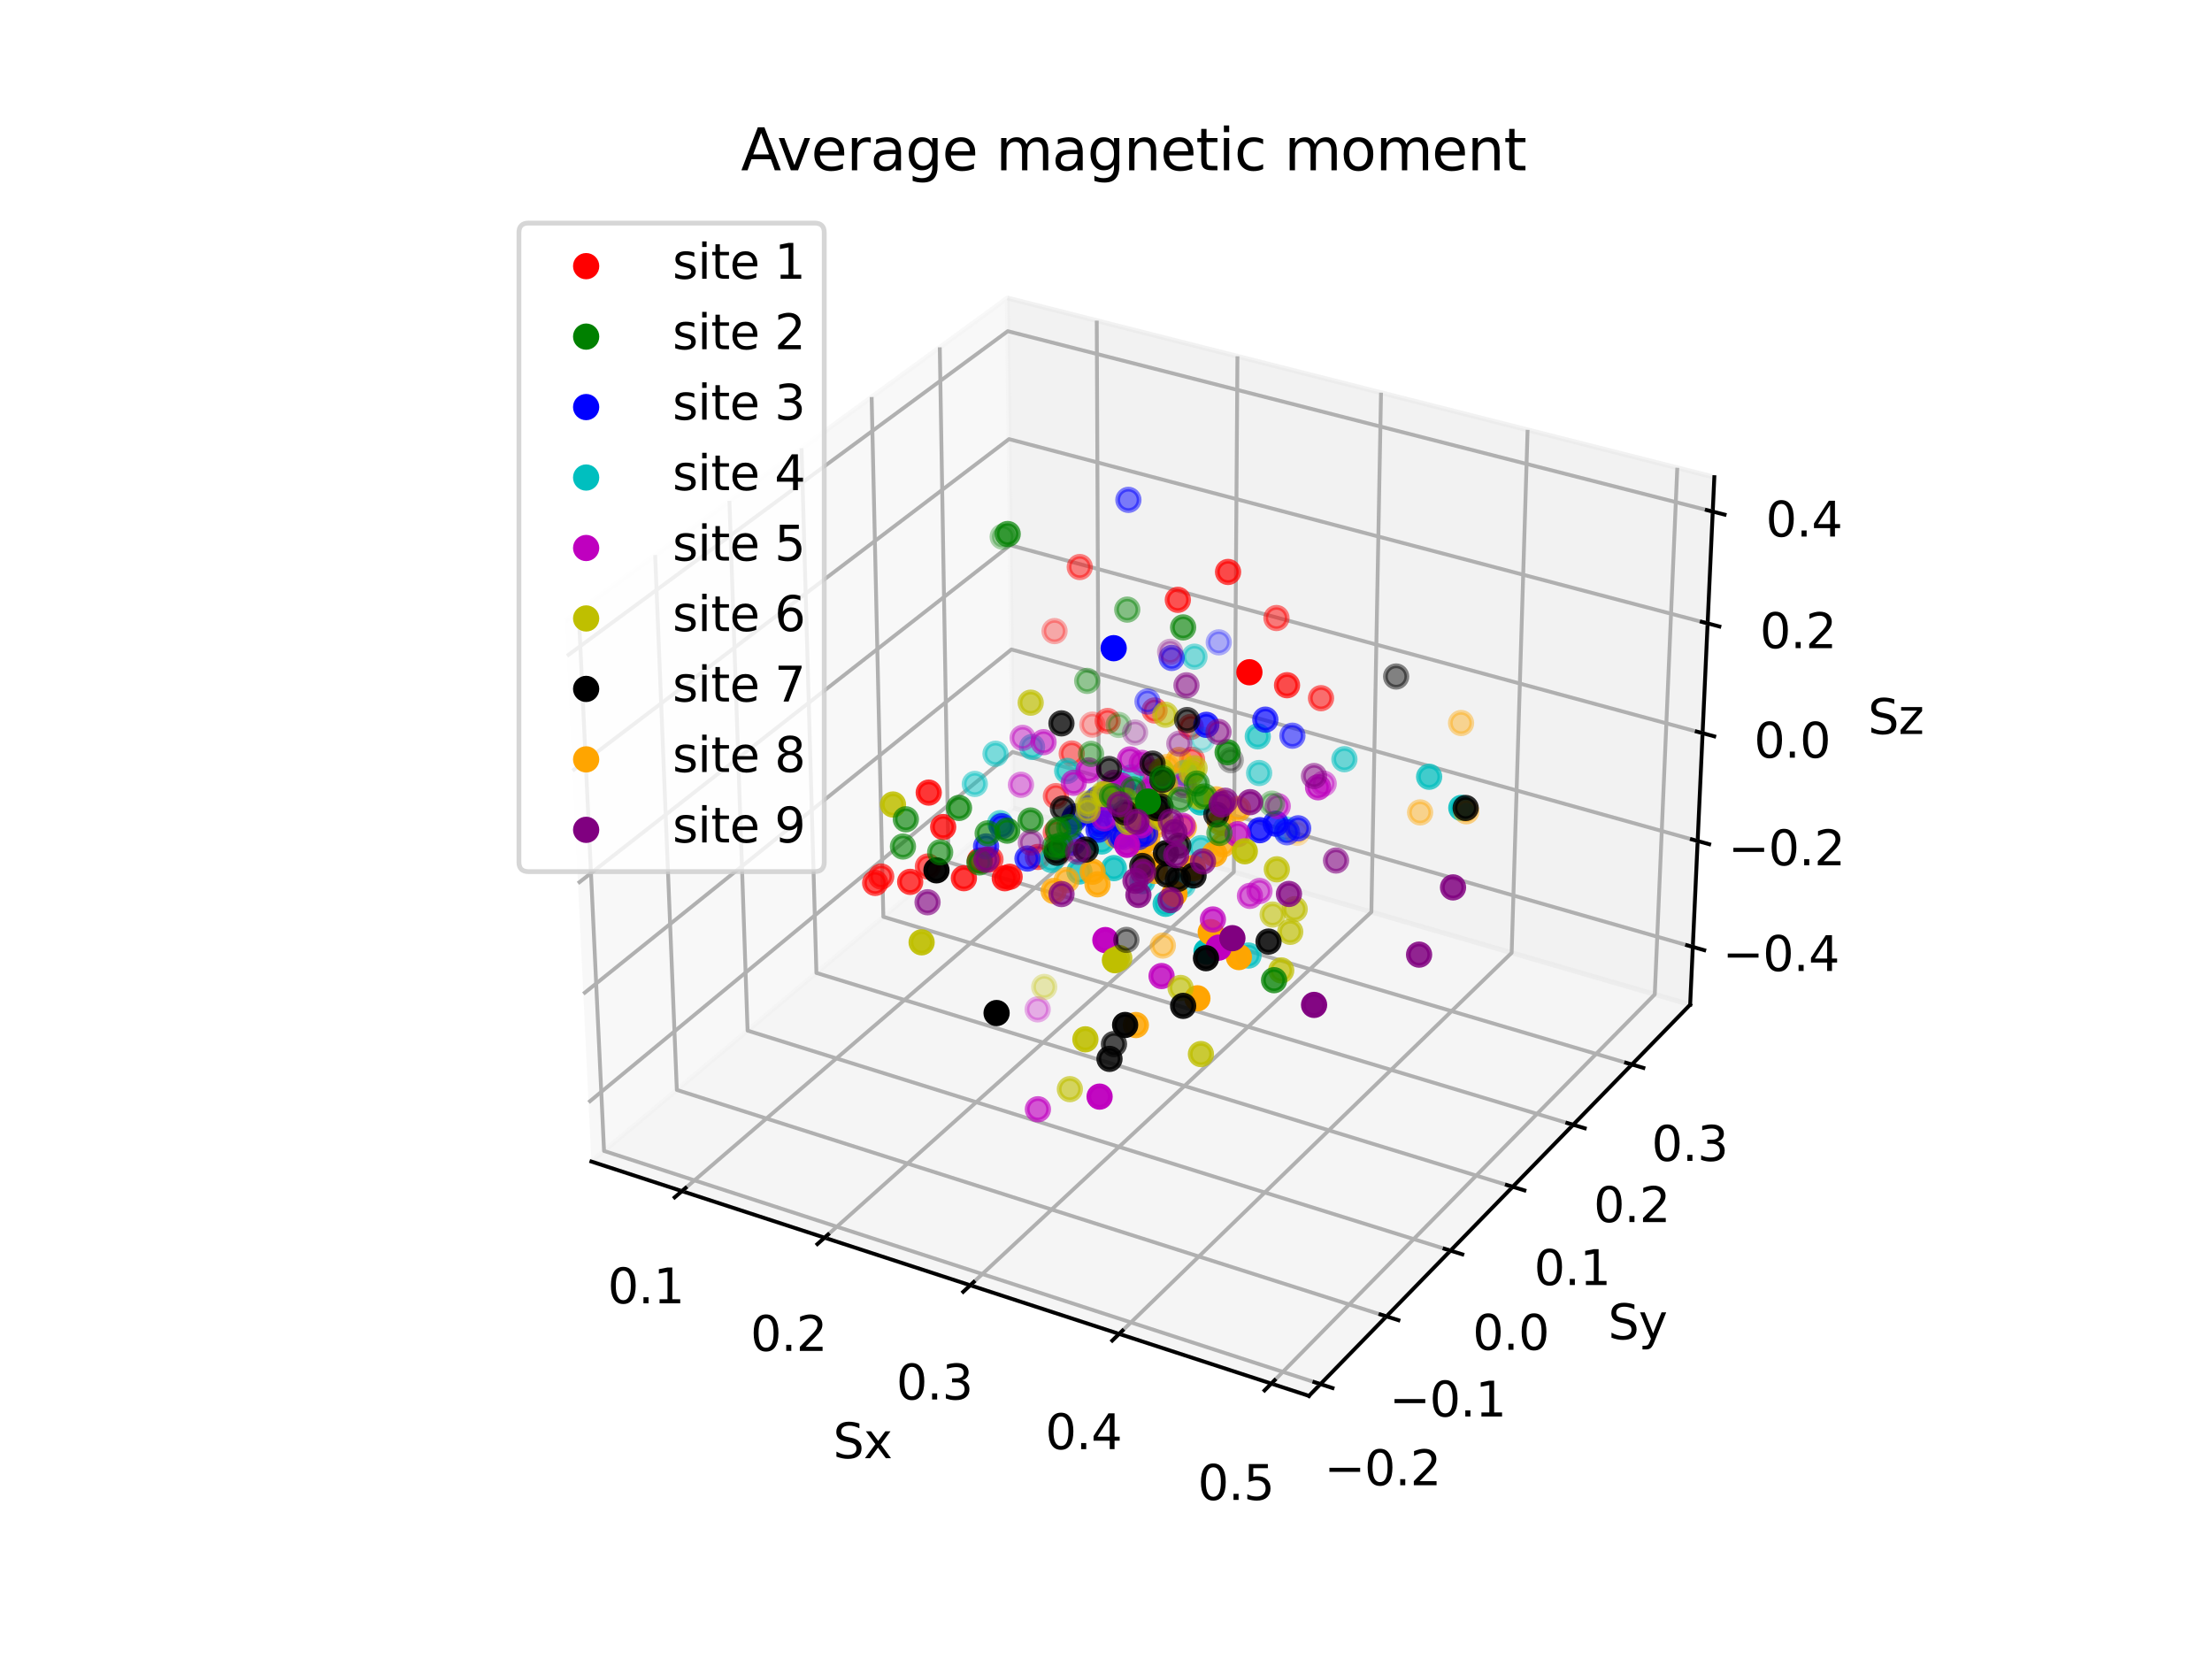 <?xml version="1.0" encoding="utf-8" standalone="no"?>
<!DOCTYPE svg PUBLIC "-//W3C//DTD SVG 1.1//EN"
  "http://www.w3.org/Graphics/SVG/1.1/DTD/svg11.dtd">
<svg xmlns:xlink="http://www.w3.org/1999/xlink" width="460.8pt" height="345.6pt" viewBox="0 0 460.8 345.6" xmlns="http://www.w3.org/2000/svg" version="1.1">
 <defs>
  <style type="text/css">*{stroke-linejoin: round; stroke-linecap: butt}</style>
 </defs>
 <g id="figure_1">
  <g id="patch_1">
   <path d="M 0 345.6 
L 460.8 345.6 
L 460.8 0 
L 0 0 
z
" style="fill: #ffffff"/>
  </g>
  <g id="patch_2">
   <path d="M 103.104 307.584 
L 369.216 307.584 
L 369.216 41.472 
L 103.104 41.472 
z
" style="fill: #ffffff"/>
  </g>
  <g id="pane3d_1">
   <g id="patch_3">
    <path d="M 123.197 241.969 
L 211.076 168.307 
L 209.855 62.074 
L 117.77 129.273 
" style="fill: #f2f2f2; opacity: 0.5; stroke: #f2f2f2; stroke-linejoin: miter"/>
   </g>
  </g>
  <g id="pane3d_2">
   <g id="patch_4">
    <path d="M 211.076 168.307 
L 352.09 209.295 
L 357.123 99.402 
L 209.855 62.074 
" style="fill: #e6e6e6; opacity: 0.5; stroke: #e6e6e6; stroke-linejoin: miter"/>
   </g>
  </g>
  <g id="pane3d_3">
   <g id="patch_5">
    <path d="M 123.197 241.969 
L 272.679 290.79 
L 352.09 209.295 
L 211.076 168.307 
" style="fill: #ececec; opacity: 0.5; stroke: #ececec; stroke-linejoin: miter"/>
   </g>
  </g>
  <g id="axis3d_1">
   <g id="line2d_1">
    <path d="M 123.197 241.969 
L 272.679 290.79 
" style="fill: none; stroke: #000000; stroke-width: 0.8; stroke-linecap: square"/>
   </g>
   <g id="text_1">
    <!-- Sx -->
    <g transform="translate(173.543 303.768) scale(0.1 -0.1)">
     <defs>
      <path id="DejaVuSans-53" d="M 3425 4513 
L 3425 3897 
Q 3066 4069 2747 4153 
Q 2428 4238 2131 4238 
Q 1616 4238 1336 4038 
Q 1056 3838 1056 3469 
Q 1056 3159 1242 3001 
Q 1428 2844 1947 2747 
L 2328 2669 
Q 3034 2534 3370 2195 
Q 3706 1856 3706 1288 
Q 3706 609 3251 259 
Q 2797 -91 1919 -91 
Q 1588 -91 1214 -16 
Q 841 59 441 206 
L 441 856 
Q 825 641 1194 531 
Q 1563 422 1919 422 
Q 2459 422 2753 634 
Q 3047 847 3047 1241 
Q 3047 1584 2836 1778 
Q 2625 1972 2144 2069 
L 1759 2144 
Q 1053 2284 737 2584 
Q 422 2884 422 3419 
Q 422 4038 858 4394 
Q 1294 4750 2059 4750 
Q 2388 4750 2728 4690 
Q 3069 4631 3425 4513 
z
" transform="scale(0.016)"/>
      <path id="DejaVuSans-78" d="M 3513 3500 
L 2247 1797 
L 3578 0 
L 2900 0 
L 1881 1375 
L 863 0 
L 184 0 
L 1544 1831 
L 300 3500 
L 978 3500 
L 1906 2253 
L 2834 3500 
L 3513 3500 
z
" transform="scale(0.016)"/>
     </defs>
     <use xlink:href="#DejaVuSans-53"/>
     <use xlink:href="#DejaVuSans-78" x="63.477"/>
    </g>
   </g>
   <g id="Line3DCollection_1">
    <path d="M 142.059 248.13 
L 228.939 173.499 
L 228.475 66.794 
" style="fill: none; stroke: #b0b0b0; stroke-width: 0.8"/>
    <path d="M 171.768 257.833 
L 257.032 181.665 
L 257.781 74.222 
" style="fill: none; stroke: #b0b0b0; stroke-width: 0.8"/>
    <path d="M 202.119 267.745 
L 285.683 189.993 
L 287.692 81.804 
" style="fill: none; stroke: #b0b0b0; stroke-width: 0.8"/>
    <path d="M 233.133 277.874 
L 314.906 198.487 
L 318.228 89.544 
" style="fill: none; stroke: #b0b0b0; stroke-width: 0.8"/>
    <path d="M 264.832 288.227 
L 344.719 207.152 
L 349.409 97.447 
" style="fill: none; stroke: #b0b0b0; stroke-width: 0.8"/>
   </g>
   <g id="xtick_1">
    <g id="line2d_2">
     <path d="M 142.816 247.48 
L 140.543 249.433 
" style="fill: none; stroke: #000000; stroke-width: 0.8; stroke-linecap: square"/>
    </g>
    <g id="text_2">
     <!-- 0.1 -->
     <g transform="translate(126.589 271.507) scale(0.1 -0.1)">
      <defs>
       <path id="DejaVuSans-30" d="M 2034 4250 
Q 1547 4250 1301 3770 
Q 1056 3291 1056 2328 
Q 1056 1369 1301 889 
Q 1547 409 2034 409 
Q 2525 409 2770 889 
Q 3016 1369 3016 2328 
Q 3016 3291 2770 3770 
Q 2525 4250 2034 4250 
z
M 2034 4750 
Q 2819 4750 3233 4129 
Q 3647 3509 3647 2328 
Q 3647 1150 3233 529 
Q 2819 -91 2034 -91 
Q 1250 -91 836 529 
Q 422 1150 422 2328 
Q 422 3509 836 4129 
Q 1250 4750 2034 4750 
z
" transform="scale(0.016)"/>
       <path id="DejaVuSans-2e" d="M 684 794 
L 1344 794 
L 1344 0 
L 684 0 
L 684 794 
z
" transform="scale(0.016)"/>
       <path id="DejaVuSans-31" d="M 794 531 
L 1825 531 
L 1825 4091 
L 703 3866 
L 703 4441 
L 1819 4666 
L 2450 4666 
L 2450 531 
L 3481 531 
L 3481 0 
L 794 0 
L 794 531 
z
" transform="scale(0.016)"/>
      </defs>
      <use xlink:href="#DejaVuSans-30"/>
      <use xlink:href="#DejaVuSans-2e" x="63.623"/>
      <use xlink:href="#DejaVuSans-31" x="95.41"/>
     </g>
    </g>
   </g>
   <g id="xtick_2">
    <g id="line2d_3">
     <path d="M 172.512 257.169 
L 170.278 259.164 
" style="fill: none; stroke: #000000; stroke-width: 0.8; stroke-linecap: square"/>
    </g>
    <g id="text_3">
     <!-- 0.2 -->
     <g transform="translate(156.329 281.415) scale(0.1 -0.1)">
      <defs>
       <path id="DejaVuSans-32" d="M 1228 531 
L 3431 531 
L 3431 0 
L 469 0 
L 469 531 
Q 828 903 1448 1529 
Q 2069 2156 2228 2338 
Q 2531 2678 2651 2914 
Q 2772 3150 2772 3378 
Q 2772 3750 2511 3984 
Q 2250 4219 1831 4219 
Q 1534 4219 1204 4116 
Q 875 4013 500 3803 
L 500 4441 
Q 881 4594 1212 4672 
Q 1544 4750 1819 4750 
Q 2544 4750 2975 4387 
Q 3406 4025 3406 3419 
Q 3406 3131 3298 2873 
Q 3191 2616 2906 2266 
Q 2828 2175 2409 1742 
Q 1991 1309 1228 531 
z
" transform="scale(0.016)"/>
      </defs>
      <use xlink:href="#DejaVuSans-30"/>
      <use xlink:href="#DejaVuSans-2e" x="63.623"/>
      <use xlink:href="#DejaVuSans-32" x="95.41"/>
     </g>
    </g>
   </g>
   <g id="xtick_3">
    <g id="line2d_4">
     <path d="M 202.848 267.067 
L 200.658 269.105 
" style="fill: none; stroke: #000000; stroke-width: 0.8; stroke-linecap: square"/>
    </g>
    <g id="text_4">
     <!-- 0.3 -->
     <g transform="translate(186.714 291.539) scale(0.1 -0.1)">
      <defs>
       <path id="DejaVuSans-33" d="M 2597 2516 
Q 3050 2419 3304 2112 
Q 3559 1806 3559 1356 
Q 3559 666 3084 287 
Q 2609 -91 1734 -91 
Q 1441 -91 1130 -33 
Q 819 25 488 141 
L 488 750 
Q 750 597 1062 519 
Q 1375 441 1716 441 
Q 2309 441 2620 675 
Q 2931 909 2931 1356 
Q 2931 1769 2642 2001 
Q 2353 2234 1838 2234 
L 1294 2234 
L 1294 2753 
L 1863 2753 
Q 2328 2753 2575 2939 
Q 2822 3125 2822 3475 
Q 2822 3834 2567 4026 
Q 2313 4219 1838 4219 
Q 1578 4219 1281 4162 
Q 984 4106 628 3988 
L 628 4550 
Q 988 4650 1302 4700 
Q 1616 4750 1894 4750 
Q 2613 4750 3031 4423 
Q 3450 4097 3450 3541 
Q 3450 3153 3228 2886 
Q 3006 2619 2597 2516 
z
" transform="scale(0.016)"/>
      </defs>
      <use xlink:href="#DejaVuSans-30"/>
      <use xlink:href="#DejaVuSans-2e" x="63.623"/>
      <use xlink:href="#DejaVuSans-33" x="95.41"/>
     </g>
    </g>
   </g>
   <g id="xtick_4">
    <g id="line2d_5">
     <path d="M 233.847 277.181 
L 231.702 279.264 
" style="fill: none; stroke: #000000; stroke-width: 0.8; stroke-linecap: square"/>
    </g>
    <g id="text_5">
     <!-- 0.4 -->
     <g transform="translate(217.766 301.885) scale(0.1 -0.1)">
      <defs>
       <path id="DejaVuSans-34" d="M 2419 4116 
L 825 1625 
L 2419 1625 
L 2419 4116 
z
M 2253 4666 
L 3047 4666 
L 3047 1625 
L 3713 1625 
L 3713 1100 
L 3047 1100 
L 3047 0 
L 2419 0 
L 2419 1100 
L 313 1100 
L 313 1709 
L 2253 4666 
z
" transform="scale(0.016)"/>
      </defs>
      <use xlink:href="#DejaVuSans-30"/>
      <use xlink:href="#DejaVuSans-2e" x="63.623"/>
      <use xlink:href="#DejaVuSans-34" x="95.41"/>
     </g>
    </g>
   </g>
   <g id="xtick_5">
    <g id="line2d_6">
     <path d="M 265.531 287.519 
L 263.432 289.648 
" style="fill: none; stroke: #000000; stroke-width: 0.8; stroke-linecap: square"/>
    </g>
    <g id="text_6">
     <!-- 0.5 -->
     <g transform="translate(249.506 312.46) scale(0.1 -0.1)">
      <defs>
       <path id="DejaVuSans-35" d="M 691 4666 
L 3169 4666 
L 3169 4134 
L 1269 4134 
L 1269 2991 
Q 1406 3038 1543 3061 
Q 1681 3084 1819 3084 
Q 2600 3084 3056 2656 
Q 3513 2228 3513 1497 
Q 3513 744 3044 326 
Q 2575 -91 1722 -91 
Q 1428 -91 1123 -41 
Q 819 9 494 109 
L 494 744 
Q 775 591 1075 516 
Q 1375 441 1709 441 
Q 2250 441 2565 725 
Q 2881 1009 2881 1497 
Q 2881 1984 2565 2268 
Q 2250 2553 1709 2553 
Q 1456 2553 1204 2497 
Q 953 2441 691 2322 
L 691 4666 
z
" transform="scale(0.016)"/>
      </defs>
      <use xlink:href="#DejaVuSans-30"/>
      <use xlink:href="#DejaVuSans-2e" x="63.623"/>
      <use xlink:href="#DejaVuSans-35" x="95.41"/>
     </g>
    </g>
   </g>
  </g>
  <g id="axis3d_2">
   <g id="line2d_7">
    <path d="M 352.09 209.295 
L 272.679 290.79 
" style="fill: none; stroke: #000000; stroke-width: 0.8; stroke-linecap: square"/>
   </g>
   <g id="text_7">
    <!-- Sy -->
    <g transform="translate(334.999 278.989) scale(0.1 -0.1)">
     <defs>
      <path id="DejaVuSans-79" d="M 2059 -325 
Q 1816 -950 1584 -1140 
Q 1353 -1331 966 -1331 
L 506 -1331 
L 506 -850 
L 844 -850 
Q 1081 -850 1212 -737 
Q 1344 -625 1503 -206 
L 1606 56 
L 191 3500 
L 800 3500 
L 1894 763 
L 2988 3500 
L 3597 3500 
L 2059 -325 
z
" transform="scale(0.016)"/>
     </defs>
     <use xlink:href="#DejaVuSans-53"/>
     <use xlink:href="#DejaVuSans-79" x="63.477"/>
    </g>
   </g>
   <g id="Line3DCollection_2">
    <path d="M 120.543 127.249 
L 125.834 239.759 
L 275.072 288.334 
" style="fill: none; stroke: #b0b0b0; stroke-width: 0.8"/>
    <path d="M 136.478 115.621 
L 140.997 227.049 
L 288.821 274.225 
" style="fill: none; stroke: #b0b0b0; stroke-width: 0.8"/>
    <path d="M 151.949 104.331 
L 155.737 214.694 
L 302.166 260.53 
" style="fill: none; stroke: #b0b0b0; stroke-width: 0.8"/>
    <path d="M 166.976 93.365 
L 170.073 202.678 
L 315.125 247.23 
" style="fill: none; stroke: #b0b0b0; stroke-width: 0.8"/>
    <path d="M 181.577 82.71 
L 184.019 190.987 
L 327.715 234.31 
" style="fill: none; stroke: #b0b0b0; stroke-width: 0.8"/>
    <path d="M 195.771 72.352 
L 197.592 179.61 
L 339.951 221.752 
" style="fill: none; stroke: #b0b0b0; stroke-width: 0.8"/>
   </g>
   <g id="xtick_6">
    <g id="line2d_8">
     <path d="M 273.814 287.925 
L 277.591 289.154 
" style="fill: none; stroke: #000000; stroke-width: 0.8; stroke-linecap: square"/>
    </g>
    <g id="text_8">
     <!-- −0.2 -->
     <g transform="translate(275.853 309.403) scale(0.1 -0.1)">
      <defs>
       <path id="DejaVuSans-2212" d="M 678 2272 
L 4684 2272 
L 4684 1741 
L 678 1741 
L 678 2272 
z
" transform="scale(0.016)"/>
      </defs>
      <use xlink:href="#DejaVuSans-2212"/>
      <use xlink:href="#DejaVuSans-30" x="83.789"/>
      <use xlink:href="#DejaVuSans-2e" x="147.412"/>
      <use xlink:href="#DejaVuSans-32" x="179.199"/>
     </g>
    </g>
   </g>
   <g id="xtick_7">
    <g id="line2d_9">
     <path d="M 287.576 273.828 
L 291.314 275.021 
" style="fill: none; stroke: #000000; stroke-width: 0.8; stroke-linecap: square"/>
    </g>
    <g id="text_9">
     <!-- −0.1 -->
     <g transform="translate(289.417 295.085) scale(0.1 -0.1)">
      <use xlink:href="#DejaVuSans-2212"/>
      <use xlink:href="#DejaVuSans-30" x="83.789"/>
      <use xlink:href="#DejaVuSans-2e" x="147.412"/>
      <use xlink:href="#DejaVuSans-31" x="179.199"/>
     </g>
    </g>
   </g>
   <g id="xtick_8">
    <g id="line2d_10">
     <path d="M 300.933 260.144 
L 304.633 261.302 
" style="fill: none; stroke: #000000; stroke-width: 0.8; stroke-linecap: square"/>
    </g>
    <g id="text_10">
     <!-- 0.0 -->
     <g transform="translate(306.773 281.187) scale(0.1 -0.1)">
      <use xlink:href="#DejaVuSans-30"/>
      <use xlink:href="#DejaVuSans-2e" x="63.623"/>
      <use xlink:href="#DejaVuSans-30" x="95.41"/>
     </g>
    </g>
   </g>
   <g id="xtick_9">
    <g id="line2d_11">
     <path d="M 313.905 246.856 
L 317.568 247.981 
" style="fill: none; stroke: #000000; stroke-width: 0.8; stroke-linecap: square"/>
    </g>
    <g id="text_11">
     <!-- 0.1 -->
     <g transform="translate(319.558 267.691) scale(0.1 -0.1)">
      <use xlink:href="#DejaVuSans-30"/>
      <use xlink:href="#DejaVuSans-2e" x="63.623"/>
      <use xlink:href="#DejaVuSans-31" x="95.41"/>
     </g>
    </g>
   </g>
   <g id="xtick_10">
    <g id="line2d_12">
     <path d="M 326.507 233.946 
L 330.133 235.039 
" style="fill: none; stroke: #000000; stroke-width: 0.8; stroke-linecap: square"/>
    </g>
    <g id="text_12">
     <!-- 0.2 -->
     <g transform="translate(331.979 254.58) scale(0.1 -0.1)">
      <use xlink:href="#DejaVuSans-30"/>
      <use xlink:href="#DejaVuSans-2e" x="63.623"/>
      <use xlink:href="#DejaVuSans-32" x="95.41"/>
     </g>
    </g>
   </g>
   <g id="xtick_11">
    <g id="line2d_13">
     <path d="M 338.756 221.398 
L 342.345 222.461 
" style="fill: none; stroke: #000000; stroke-width: 0.8; stroke-linecap: square"/>
    </g>
    <g id="text_13">
     <!-- 0.3 -->
     <g transform="translate(344.05 241.837) scale(0.1 -0.1)">
      <use xlink:href="#DejaVuSans-30"/>
      <use xlink:href="#DejaVuSans-2e" x="63.623"/>
      <use xlink:href="#DejaVuSans-33" x="95.41"/>
     </g>
    </g>
   </g>
  </g>
  <g id="axis3d_3">
   <g id="line2d_14">
    <path d="M 352.09 209.295 
L 357.123 99.402 
" style="fill: none; stroke: #000000; stroke-width: 0.8; stroke-linecap: square"/>
   </g>
   <g id="text_14">
    <!-- Sz -->
    <g transform="translate(389.129 152.902) scale(0.1 -0.1)">
     <defs>
      <path id="DejaVuSans-7a" d="M 353 3500 
L 3084 3500 
L 3084 2975 
L 922 459 
L 3084 459 
L 3084 0 
L 275 0 
L 275 525 
L 2438 3041 
L 353 3041 
L 353 3500 
z
" transform="scale(0.016)"/>
     </defs>
     <use xlink:href="#DejaVuSans-53"/>
     <use xlink:href="#DejaVuSans-7a" x="63.477"/>
    </g>
   </g>
   <g id="Line3DCollection_3">
    <path d="M 352.642 197.257 
L 210.942 156.649 
L 122.604 229.643 
" style="fill: none; stroke: #b0b0b0; stroke-width: 0.8"/>
    <path d="M 353.652 175.194 
L 210.697 135.294 
L 121.515 207.039 
" style="fill: none; stroke: #b0b0b0; stroke-width: 0.8"/>
    <path d="M 354.681 152.733 
L 210.447 113.573 
L 120.406 184.012 
" style="fill: none; stroke: #b0b0b0; stroke-width: 0.8"/>
    <path d="M 355.728 129.862 
L 210.193 91.475 
L 119.276 160.548 
" style="fill: none; stroke: #b0b0b0; stroke-width: 0.8"/>
    <path d="M 356.794 106.571 
L 209.934 68.99 
L 118.125 136.636 
" style="fill: none; stroke: #b0b0b0; stroke-width: 0.8"/>
   </g>
   <g id="xtick_12">
    <g id="line2d_15">
     <path d="M 351.452 196.916 
L 355.024 197.939 
" style="fill: none; stroke: #000000; stroke-width: 0.8; stroke-linecap: square"/>
    </g>
    <g id="text_15">
     <!-- −0.4 -->
     <g transform="translate(358.837 202.274) scale(0.1 -0.1)">
      <use xlink:href="#DejaVuSans-2212"/>
      <use xlink:href="#DejaVuSans-30" x="83.789"/>
      <use xlink:href="#DejaVuSans-2e" x="147.412"/>
      <use xlink:href="#DejaVuSans-34" x="179.199"/>
     </g>
    </g>
   </g>
   <g id="xtick_13">
    <g id="line2d_16">
     <path d="M 352.451 174.859 
L 356.056 175.865 
" style="fill: none; stroke: #000000; stroke-width: 0.8; stroke-linecap: square"/>
    </g>
    <g id="text_16">
     <!-- −0.2 -->
     <g transform="translate(360.007 180.255) scale(0.1 -0.1)">
      <use xlink:href="#DejaVuSans-2212"/>
      <use xlink:href="#DejaVuSans-30" x="83.789"/>
      <use xlink:href="#DejaVuSans-2e" x="147.412"/>
      <use xlink:href="#DejaVuSans-32" x="179.199"/>
     </g>
    </g>
   </g>
   <g id="xtick_14">
    <g id="line2d_17">
     <path d="M 353.469 152.404 
L 357.107 153.392 
" style="fill: none; stroke: #000000; stroke-width: 0.8; stroke-linecap: square"/>
    </g>
    <g id="text_17">
     <!-- 0.0 -->
     <g transform="translate(365.389 157.84) scale(0.1 -0.1)">
      <use xlink:href="#DejaVuSans-30"/>
      <use xlink:href="#DejaVuSans-2e" x="63.623"/>
      <use xlink:href="#DejaVuSans-30" x="95.41"/>
     </g>
    </g>
   </g>
   <g id="xtick_15">
    <g id="line2d_18">
     <path d="M 354.505 129.54 
L 358.177 130.508 
" style="fill: none; stroke: #000000; stroke-width: 0.8; stroke-linecap: square"/>
    </g>
    <g id="text_18">
     <!-- 0.2 -->
     <g transform="translate(366.603 135.017) scale(0.1 -0.1)">
      <use xlink:href="#DejaVuSans-30"/>
      <use xlink:href="#DejaVuSans-2e" x="63.623"/>
      <use xlink:href="#DejaVuSans-32" x="95.41"/>
     </g>
    </g>
   </g>
   <g id="xtick_16">
    <g id="line2d_19">
     <path d="M 355.559 106.255 
L 359.267 107.204 
" style="fill: none; stroke: #000000; stroke-width: 0.8; stroke-linecap: square"/>
    </g>
    <g id="text_19">
     <!-- 0.4 -->
     <g transform="translate(367.839 111.776) scale(0.1 -0.1)">
      <use xlink:href="#DejaVuSans-30"/>
      <use xlink:href="#DejaVuSans-2e" x="63.623"/>
      <use xlink:href="#DejaVuSans-34" x="95.41"/>
     </g>
    </g>
   </g>
  </g>
  <g id="axes_1">
   <g id="Path3DCollection_1">
    <defs>
     <path id="C0_0_ec3910324b" d="M 0 2.236 
C 0.593 2.236 1.162 2 1.581 1.581 
C 2 1.162 2.236 0.593 2.236 -0 
C 2.236 -0.593 2 -1.162 1.581 -1.581 
C 1.162 -2 0.593 -2.236 0 -2.236 
C -0.593 -2.236 -1.162 -2 -1.581 -1.581 
C -2 -1.162 -2.236 -0.593 -2.236 0 
C -2.236 0.593 -2 1.162 -1.581 1.581 
C -1.162 2 -0.593 2.236 0 2.236 
z
"/>
    </defs>
    <g clip-path="url(#pc56a329a6e)">
     <use xlink:href="#C0_0_ec3910324b" x="227.551" y="150.953" style="fill: #ff0000; fill-opacity: 0.3; stroke: #ff0000; stroke-opacity: 0.3"/>
    </g>
    <g clip-path="url(#pc56a329a6e)">
     <use xlink:href="#C0_0_ec3910324b" x="219.679" y="131.468" style="fill: #ff0000; fill-opacity: 0.312; stroke: #ff0000; stroke-opacity: 0.312"/>
    </g>
    <g clip-path="url(#pc56a329a6e)">
     <use xlink:href="#C0_0_ec3910324b" x="239.953" y="160.792" style="fill: #ff0000; fill-opacity: 0.392; stroke: #ff0000; stroke-opacity: 0.392"/>
    </g>
    <g clip-path="url(#pc56a329a6e)">
     <use xlink:href="#C0_0_ec3910324b" x="223.259" y="156.967" style="fill: #ff0000; fill-opacity: 0.467; stroke: #ff0000; stroke-opacity: 0.467"/>
    </g>
    <g clip-path="url(#pc56a329a6e)">
     <use xlink:href="#C0_0_ec3910324b" x="224.935" y="118.123" style="fill: #ff0000; fill-opacity: 0.475; stroke: #ff0000; stroke-opacity: 0.475"/>
    </g>
    <g clip-path="url(#pc56a329a6e)">
     <use xlink:href="#C0_0_ec3910324b" x="230.743" y="150.192" style="fill: #ff0000; fill-opacity: 0.475; stroke: #ff0000; stroke-opacity: 0.475"/>
    </g>
    <g clip-path="url(#pc56a329a6e)">
     <use xlink:href="#C0_0_ec3910324b" x="219.963" y="165.845" style="fill: #ff0000; fill-opacity: 0.477; stroke: #ff0000; stroke-opacity: 0.477"/>
    </g>
    <g clip-path="url(#pc56a329a6e)">
     <use xlink:href="#C0_0_ec3910324b" x="248.325" y="158.259" style="fill: #ff0000; fill-opacity: 0.479; stroke: #ff0000; stroke-opacity: 0.479"/>
    </g>
    <g clip-path="url(#pc56a329a6e)">
     <use xlink:href="#C0_0_ec3910324b" x="240.518" y="148.005" style="fill: #ff0000; fill-opacity: 0.494; stroke: #ff0000; stroke-opacity: 0.494"/>
    </g>
    <g clip-path="url(#pc56a329a6e)">
     <use xlink:href="#C0_0_ec3910324b" x="265.911" y="128.746" style="fill: #ff0000; fill-opacity: 0.498; stroke: #ff0000; stroke-opacity: 0.498"/>
    </g>
    <g clip-path="url(#pc56a329a6e)">
     <use xlink:href="#C0_0_ec3910324b" x="248.043" y="151.432" style="fill: #ff0000; fill-opacity: 0.507; stroke: #ff0000; stroke-opacity: 0.507"/>
    </g>
    <g clip-path="url(#pc56a329a6e)">
     <use xlink:href="#C0_0_ec3910324b" x="219.937" y="173.442" style="fill: #ff0000; fill-opacity: 0.508; stroke: #ff0000; stroke-opacity: 0.508"/>
    </g>
    <g clip-path="url(#pc56a329a6e)">
     <use xlink:href="#C0_0_ec3910324b" x="275.191" y="145.446" style="fill: #ff0000; fill-opacity: 0.548; stroke: #ff0000; stroke-opacity: 0.548"/>
    </g>
    <g clip-path="url(#pc56a329a6e)">
     <use xlink:href="#C0_0_ec3910324b" x="220.058" y="177.456" style="fill: #ff0000; fill-opacity: 0.55; stroke: #ff0000; stroke-opacity: 0.55"/>
    </g>
    <g clip-path="url(#pc56a329a6e)">
     <use xlink:href="#C0_0_ec3910324b" x="216.21" y="178.512" style="fill: #ff0000; fill-opacity: 0.581; stroke: #ff0000; stroke-opacity: 0.581"/>
    </g>
    <g clip-path="url(#pc56a329a6e)">
     <use xlink:href="#C0_0_ec3910324b" x="206.335" y="179.022" style="fill: #ff0000; fill-opacity: 0.596; stroke: #ff0000; stroke-opacity: 0.596"/>
    </g>
    <g clip-path="url(#pc56a329a6e)">
     <use xlink:href="#C0_0_ec3910324b" x="193.298" y="180.503" style="fill: #ff0000; fill-opacity: 0.609; stroke: #ff0000; stroke-opacity: 0.609"/>
    </g>
    <g clip-path="url(#pc56a329a6e)">
     <use xlink:href="#C0_0_ec3910324b" x="183.571" y="182.601" style="fill: #ff0000; fill-opacity: 0.635; stroke: #ff0000; stroke-opacity: 0.635"/>
    </g>
    <g clip-path="url(#pc56a329a6e)">
     <use xlink:href="#C0_0_ec3910324b" x="245.366" y="124.957" style="fill: #ff0000; fill-opacity: 0.667; stroke: #ff0000; stroke-opacity: 0.667"/>
    </g>
    <g clip-path="url(#pc56a329a6e)">
     <use xlink:href="#C0_0_ec3910324b" x="182.312" y="183.93" style="fill: #ff0000; fill-opacity: 0.677; stroke: #ff0000; stroke-opacity: 0.677"/>
    </g>
    <g clip-path="url(#pc56a329a6e)">
     <use xlink:href="#C0_0_ec3910324b" x="268.112" y="142.745" style="fill: #ff0000; fill-opacity: 0.688; stroke: #ff0000; stroke-opacity: 0.688"/>
    </g>
    <g clip-path="url(#pc56a329a6e)">
     <use xlink:href="#C0_0_ec3910324b" x="255.826" y="119.147" style="fill: #ff0000; fill-opacity: 0.697; stroke: #ff0000; stroke-opacity: 0.697"/>
    </g>
    <g clip-path="url(#pc56a329a6e)">
     <use xlink:href="#C0_0_ec3910324b" x="189.605" y="183.707" style="fill: #ff0000; fill-opacity: 0.727; stroke: #ff0000; stroke-opacity: 0.727"/>
    </g>
    <g clip-path="url(#pc56a329a6e)">
     <use xlink:href="#C0_0_ec3910324b" x="204.133" y="179.274" style="fill: #ff0000; fill-opacity: 0.761; stroke: #ff0000; stroke-opacity: 0.761"/>
    </g>
    <g clip-path="url(#pc56a329a6e)">
     <use xlink:href="#C0_0_ec3910324b" x="196.48" y="172.287" style="fill: #ff0000; fill-opacity: 0.762; stroke: #ff0000; stroke-opacity: 0.762"/>
    </g>
    <g clip-path="url(#pc56a329a6e)">
     <use xlink:href="#C0_0_ec3910324b" x="200.795" y="182.943" style="fill: #ff0000; fill-opacity: 0.769; stroke: #ff0000; stroke-opacity: 0.769"/>
    </g>
    <g clip-path="url(#pc56a329a6e)">
     <use xlink:href="#C0_0_ec3910324b" x="210.322" y="182.655" style="fill: #ff0000; fill-opacity: 0.777; stroke: #ff0000; stroke-opacity: 0.777"/>
    </g>
    <g clip-path="url(#pc56a329a6e)">
     <use xlink:href="#C0_0_ec3910324b" x="193.471" y="165.11" style="fill: #ff0000; fill-opacity: 0.78; stroke: #ff0000; stroke-opacity: 0.78"/>
    </g>
    <g clip-path="url(#pc56a329a6e)">
     <use xlink:href="#C0_0_ec3910324b" x="209.314" y="182.954" style="fill: #ff0000; fill-opacity: 0.786; stroke: #ff0000; stroke-opacity: 0.786"/>
    </g>
    <g clip-path="url(#pc56a329a6e)">
     <use xlink:href="#C0_0_ec3910324b" x="260.274" y="140.044" style="fill: #ff0000; stroke: #ff0000"/>
    </g>
   </g>
   <g id="text_20">
    <!-- Average magnetic moment -->
    <g transform="translate(154.357 35.472) scale(0.12 -0.12)">
     <defs>
      <path id="DejaVuSans-41" d="M 2188 4044 
L 1331 1722 
L 3047 1722 
L 2188 4044 
z
M 1831 4666 
L 2547 4666 
L 4325 0 
L 3669 0 
L 3244 1197 
L 1141 1197 
L 716 0 
L 50 0 
L 1831 4666 
z
" transform="scale(0.016)"/>
      <path id="DejaVuSans-76" d="M 191 3500 
L 800 3500 
L 1894 563 
L 2988 3500 
L 3597 3500 
L 2284 0 
L 1503 0 
L 191 3500 
z
" transform="scale(0.016)"/>
      <path id="DejaVuSans-65" d="M 3597 1894 
L 3597 1613 
L 953 1613 
Q 991 1019 1311 708 
Q 1631 397 2203 397 
Q 2534 397 2845 478 
Q 3156 559 3463 722 
L 3463 178 
Q 3153 47 2828 -22 
Q 2503 -91 2169 -91 
Q 1331 -91 842 396 
Q 353 884 353 1716 
Q 353 2575 817 3079 
Q 1281 3584 2069 3584 
Q 2775 3584 3186 3129 
Q 3597 2675 3597 1894 
z
M 3022 2063 
Q 3016 2534 2758 2815 
Q 2500 3097 2075 3097 
Q 1594 3097 1305 2825 
Q 1016 2553 972 2059 
L 3022 2063 
z
" transform="scale(0.016)"/>
      <path id="DejaVuSans-72" d="M 2631 2963 
Q 2534 3019 2420 3045 
Q 2306 3072 2169 3072 
Q 1681 3072 1420 2755 
Q 1159 2438 1159 1844 
L 1159 0 
L 581 0 
L 581 3500 
L 1159 3500 
L 1159 2956 
Q 1341 3275 1631 3429 
Q 1922 3584 2338 3584 
Q 2397 3584 2469 3576 
Q 2541 3569 2628 3553 
L 2631 2963 
z
" transform="scale(0.016)"/>
      <path id="DejaVuSans-61" d="M 2194 1759 
Q 1497 1759 1228 1600 
Q 959 1441 959 1056 
Q 959 750 1161 570 
Q 1363 391 1709 391 
Q 2188 391 2477 730 
Q 2766 1069 2766 1631 
L 2766 1759 
L 2194 1759 
z
M 3341 1997 
L 3341 0 
L 2766 0 
L 2766 531 
Q 2569 213 2275 61 
Q 1981 -91 1556 -91 
Q 1019 -91 701 211 
Q 384 513 384 1019 
Q 384 1609 779 1909 
Q 1175 2209 1959 2209 
L 2766 2209 
L 2766 2266 
Q 2766 2663 2505 2880 
Q 2244 3097 1772 3097 
Q 1472 3097 1187 3025 
Q 903 2953 641 2809 
L 641 3341 
Q 956 3463 1253 3523 
Q 1550 3584 1831 3584 
Q 2591 3584 2966 3190 
Q 3341 2797 3341 1997 
z
" transform="scale(0.016)"/>
      <path id="DejaVuSans-67" d="M 2906 1791 
Q 2906 2416 2648 2759 
Q 2391 3103 1925 3103 
Q 1463 3103 1205 2759 
Q 947 2416 947 1791 
Q 947 1169 1205 825 
Q 1463 481 1925 481 
Q 2391 481 2648 825 
Q 2906 1169 2906 1791 
z
M 3481 434 
Q 3481 -459 3084 -895 
Q 2688 -1331 1869 -1331 
Q 1566 -1331 1297 -1286 
Q 1028 -1241 775 -1147 
L 775 -588 
Q 1028 -725 1275 -790 
Q 1522 -856 1778 -856 
Q 2344 -856 2625 -561 
Q 2906 -266 2906 331 
L 2906 616 
Q 2728 306 2450 153 
Q 2172 0 1784 0 
Q 1141 0 747 490 
Q 353 981 353 1791 
Q 353 2603 747 3093 
Q 1141 3584 1784 3584 
Q 2172 3584 2450 3431 
Q 2728 3278 2906 2969 
L 2906 3500 
L 3481 3500 
L 3481 434 
z
" transform="scale(0.016)"/>
      <path id="DejaVuSans-20" transform="scale(0.016)"/>
      <path id="DejaVuSans-6d" d="M 3328 2828 
Q 3544 3216 3844 3400 
Q 4144 3584 4550 3584 
Q 5097 3584 5394 3201 
Q 5691 2819 5691 2113 
L 5691 0 
L 5113 0 
L 5113 2094 
Q 5113 2597 4934 2840 
Q 4756 3084 4391 3084 
Q 3944 3084 3684 2787 
Q 3425 2491 3425 1978 
L 3425 0 
L 2847 0 
L 2847 2094 
Q 2847 2600 2669 2842 
Q 2491 3084 2119 3084 
Q 1678 3084 1418 2786 
Q 1159 2488 1159 1978 
L 1159 0 
L 581 0 
L 581 3500 
L 1159 3500 
L 1159 2956 
Q 1356 3278 1631 3431 
Q 1906 3584 2284 3584 
Q 2666 3584 2933 3390 
Q 3200 3197 3328 2828 
z
" transform="scale(0.016)"/>
      <path id="DejaVuSans-6e" d="M 3513 2113 
L 3513 0 
L 2938 0 
L 2938 2094 
Q 2938 2591 2744 2837 
Q 2550 3084 2163 3084 
Q 1697 3084 1428 2787 
Q 1159 2491 1159 1978 
L 1159 0 
L 581 0 
L 581 3500 
L 1159 3500 
L 1159 2956 
Q 1366 3272 1645 3428 
Q 1925 3584 2291 3584 
Q 2894 3584 3203 3211 
Q 3513 2838 3513 2113 
z
" transform="scale(0.016)"/>
      <path id="DejaVuSans-74" d="M 1172 4494 
L 1172 3500 
L 2356 3500 
L 2356 3053 
L 1172 3053 
L 1172 1153 
Q 1172 725 1289 603 
Q 1406 481 1766 481 
L 2356 481 
L 2356 0 
L 1766 0 
Q 1100 0 847 248 
Q 594 497 594 1153 
L 594 3053 
L 172 3053 
L 172 3500 
L 594 3500 
L 594 4494 
L 1172 4494 
z
" transform="scale(0.016)"/>
      <path id="DejaVuSans-69" d="M 603 3500 
L 1178 3500 
L 1178 0 
L 603 0 
L 603 3500 
z
M 603 4863 
L 1178 4863 
L 1178 4134 
L 603 4134 
L 603 4863 
z
" transform="scale(0.016)"/>
      <path id="DejaVuSans-63" d="M 3122 3366 
L 3122 2828 
Q 2878 2963 2633 3030 
Q 2388 3097 2138 3097 
Q 1578 3097 1268 2742 
Q 959 2388 959 1747 
Q 959 1106 1268 751 
Q 1578 397 2138 397 
Q 2388 397 2633 464 
Q 2878 531 3122 666 
L 3122 134 
Q 2881 22 2623 -34 
Q 2366 -91 2075 -91 
Q 1284 -91 818 406 
Q 353 903 353 1747 
Q 353 2603 823 3093 
Q 1294 3584 2113 3584 
Q 2378 3584 2631 3529 
Q 2884 3475 3122 3366 
z
" transform="scale(0.016)"/>
      <path id="DejaVuSans-6f" d="M 1959 3097 
Q 1497 3097 1228 2736 
Q 959 2375 959 1747 
Q 959 1119 1226 758 
Q 1494 397 1959 397 
Q 2419 397 2687 759 
Q 2956 1122 2956 1747 
Q 2956 2369 2687 2733 
Q 2419 3097 1959 3097 
z
M 1959 3584 
Q 2709 3584 3137 3096 
Q 3566 2609 3566 1747 
Q 3566 888 3137 398 
Q 2709 -91 1959 -91 
Q 1206 -91 779 398 
Q 353 888 353 1747 
Q 353 2609 779 3096 
Q 1206 3584 1959 3584 
z
" transform="scale(0.016)"/>
     </defs>
     <use xlink:href="#DejaVuSans-41"/>
     <use xlink:href="#DejaVuSans-76" x="62.533"/>
     <use xlink:href="#DejaVuSans-65" x="121.713"/>
     <use xlink:href="#DejaVuSans-72" x="183.236"/>
     <use xlink:href="#DejaVuSans-61" x="224.35"/>
     <use xlink:href="#DejaVuSans-67" x="285.629"/>
     <use xlink:href="#DejaVuSans-65" x="349.105"/>
     <use xlink:href="#DejaVuSans-20" x="410.629"/>
     <use xlink:href="#DejaVuSans-6d" x="442.416"/>
     <use xlink:href="#DejaVuSans-61" x="539.828"/>
     <use xlink:href="#DejaVuSans-67" x="601.107"/>
     <use xlink:href="#DejaVuSans-6e" x="664.584"/>
     <use xlink:href="#DejaVuSans-65" x="727.963"/>
     <use xlink:href="#DejaVuSans-74" x="789.486"/>
     <use xlink:href="#DejaVuSans-69" x="828.695"/>
     <use xlink:href="#DejaVuSans-63" x="856.479"/>
     <use xlink:href="#DejaVuSans-20" x="911.459"/>
     <use xlink:href="#DejaVuSans-6d" x="943.246"/>
     <use xlink:href="#DejaVuSans-6f" x="1040.658"/>
     <use xlink:href="#DejaVuSans-6d" x="1101.84"/>
     <use xlink:href="#DejaVuSans-65" x="1199.252"/>
     <use xlink:href="#DejaVuSans-6e" x="1260.775"/>
     <use xlink:href="#DejaVuSans-74" x="1324.154"/>
    </g>
   </g>
   <g id="Path3DCollection_2">
    <defs>
     <path id="C1_0_13a5d73fdc" d="M 0 2.236 
C 0.593 2.236 1.162 2 1.581 1.581 
C 2 1.162 2.236 0.593 2.236 -0 
C 2.236 -0.593 2 -1.162 1.581 -1.581 
C 1.162 -2 0.593 -2.236 0 -2.236 
C -0.593 -2.236 -1.162 -2 -1.581 -1.581 
C -2 -1.162 -2.236 -0.593 -2.236 0 
C -2.236 0.593 -2 1.162 -1.581 1.581 
C -1.162 2 -0.593 2.236 0 2.236 
z
"/>
    </defs>
    <g clip-path="url(#pc56a329a6e)">
     <use xlink:href="#C1_0_13a5d73fdc" x="250.394" y="154.136" style="fill: #00bfbf; fill-opacity: 0.3; stroke: #00bfbf; stroke-opacity: 0.3"/>
    </g>
    <g clip-path="url(#pc56a329a6e)">
     <use xlink:href="#C1_0_13a5d73fdc" x="248.829" y="136.801" style="fill: #00bfbf; fill-opacity: 0.481; stroke: #00bfbf; stroke-opacity: 0.481"/>
    </g>
    <g clip-path="url(#pc56a329a6e)">
     <use xlink:href="#C1_0_13a5d73fdc" x="267.856" y="172.756" style="fill: #00bfbf; fill-opacity: 0.49; stroke: #00bfbf; stroke-opacity: 0.49"/>
    </g>
    <g clip-path="url(#pc56a329a6e)">
     <use xlink:href="#C1_0_13a5d73fdc" x="203.072" y="163.311" style="fill: #00bfbf; fill-opacity: 0.492; stroke: #00bfbf; stroke-opacity: 0.492"/>
    </g>
    <g clip-path="url(#pc56a329a6e)">
     <use xlink:href="#C1_0_13a5d73fdc" x="207.386" y="157.027" style="fill: #00bfbf; fill-opacity: 0.509; stroke: #00bfbf; stroke-opacity: 0.509"/>
    </g>
    <g clip-path="url(#pc56a329a6e)">
     <use xlink:href="#C1_0_13a5d73fdc" x="246.426" y="184.37" style="fill: #00bfbf; fill-opacity: 0.523; stroke: #00bfbf; stroke-opacity: 0.523"/>
    </g>
    <g clip-path="url(#pc56a329a6e)">
     <use xlink:href="#C1_0_13a5d73fdc" x="262.299" y="161.032" style="fill: #00bfbf; fill-opacity: 0.53; stroke: #00bfbf; stroke-opacity: 0.53"/>
    </g>
    <g clip-path="url(#pc56a329a6e)">
     <use xlink:href="#C1_0_13a5d73fdc" x="280.063" y="158.156" style="fill: #00bfbf; fill-opacity: 0.557; stroke: #00bfbf; stroke-opacity: 0.557"/>
    </g>
    <g clip-path="url(#pc56a329a6e)">
     <use xlink:href="#C1_0_13a5d73fdc" x="208.34" y="171.482" style="fill: #00bfbf; fill-opacity: 0.558; stroke: #00bfbf; stroke-opacity: 0.558"/>
    </g>
    <g clip-path="url(#pc56a329a6e)">
     <use xlink:href="#C1_0_13a5d73fdc" x="239.48" y="166.938" style="fill: #00bfbf; fill-opacity: 0.566; stroke: #00bfbf; stroke-opacity: 0.566"/>
    </g>
    <g clip-path="url(#pc56a329a6e)">
     <use xlink:href="#C1_0_13a5d73fdc" x="214.996" y="155.604" style="fill: #00bfbf; fill-opacity: 0.58; stroke: #00bfbf; stroke-opacity: 0.58"/>
    </g>
    <g clip-path="url(#pc56a329a6e)">
     <use xlink:href="#C1_0_13a5d73fdc" x="231.121" y="166.789" style="fill: #00bfbf; fill-opacity: 0.594; stroke: #00bfbf; stroke-opacity: 0.594"/>
    </g>
    <g clip-path="url(#pc56a329a6e)">
     <use xlink:href="#C1_0_13a5d73fdc" x="250.175" y="176.687" style="fill: #00bfbf; fill-opacity: 0.6; stroke: #00bfbf; stroke-opacity: 0.6"/>
    </g>
    <g clip-path="url(#pc56a329a6e)">
     <use xlink:href="#C1_0_13a5d73fdc" x="241.356" y="162.528" style="fill: #00bfbf; fill-opacity: 0.603; stroke: #00bfbf; stroke-opacity: 0.603"/>
    </g>
    <g clip-path="url(#pc56a329a6e)">
     <use xlink:href="#C1_0_13a5d73fdc" x="222.316" y="160.601" style="fill: #00bfbf; fill-opacity: 0.619; stroke: #00bfbf; stroke-opacity: 0.619"/>
    </g>
    <g clip-path="url(#pc56a329a6e)">
     <use xlink:href="#C1_0_13a5d73fdc" x="262.018" y="153.397" style="fill: #00bfbf; fill-opacity: 0.643; stroke: #00bfbf; stroke-opacity: 0.643"/>
    </g>
    <g clip-path="url(#pc56a329a6e)">
     <use xlink:href="#C1_0_13a5d73fdc" x="219.015" y="179.139" style="fill: #00bfbf; fill-opacity: 0.666; stroke: #00bfbf; stroke-opacity: 0.666"/>
    </g>
    <g clip-path="url(#pc56a329a6e)">
     <use xlink:href="#C1_0_13a5d73fdc" x="235.723" y="161.944" style="fill: #00bfbf; fill-opacity: 0.686; stroke: #00bfbf; stroke-opacity: 0.686"/>
    </g>
    <g clip-path="url(#pc56a329a6e)">
     <use xlink:href="#C1_0_13a5d73fdc" x="260.093" y="199.06" style="fill: #00bfbf; fill-opacity: 0.712; stroke: #00bfbf; stroke-opacity: 0.712"/>
    </g>
    <g clip-path="url(#pc56a329a6e)">
     <use xlink:href="#C1_0_13a5d73fdc" x="237.973" y="183.56" style="fill: #00bfbf; fill-opacity: 0.723; stroke: #00bfbf; stroke-opacity: 0.723"/>
    </g>
    <g clip-path="url(#pc56a329a6e)">
     <use xlink:href="#C1_0_13a5d73fdc" x="297.715" y="161.813" style="fill: #00bfbf; fill-opacity: 0.727; stroke: #00bfbf; stroke-opacity: 0.727"/>
    </g>
    <g clip-path="url(#pc56a329a6e)">
     <use xlink:href="#C1_0_13a5d73fdc" x="224.862" y="181.543" style="fill: #00bfbf; fill-opacity: 0.743; stroke: #00bfbf; stroke-opacity: 0.743"/>
    </g>
    <g clip-path="url(#pc56a329a6e)">
     <use xlink:href="#C1_0_13a5d73fdc" x="229.998" y="167.968" style="fill: #00bfbf; fill-opacity: 0.747; stroke: #00bfbf; stroke-opacity: 0.747"/>
    </g>
    <g clip-path="url(#pc56a329a6e)">
     <use xlink:href="#C1_0_13a5d73fdc" x="229.531" y="175.296" style="fill: #00bfbf; fill-opacity: 0.767; stroke: #00bfbf; stroke-opacity: 0.767"/>
    </g>
    <g clip-path="url(#pc56a329a6e)">
     <use xlink:href="#C1_0_13a5d73fdc" x="232.043" y="180.846" style="fill: #00bfbf; fill-opacity: 0.77; stroke: #00bfbf; stroke-opacity: 0.77"/>
    </g>
    <g clip-path="url(#pc56a329a6e)">
     <use xlink:href="#C1_0_13a5d73fdc" x="242.831" y="188.281" style="fill: #00bfbf; fill-opacity: 0.819; stroke: #00bfbf; stroke-opacity: 0.819"/>
    </g>
    <g clip-path="url(#pc56a329a6e)">
     <use xlink:href="#C1_0_13a5d73fdc" x="250.076" y="167.151" style="fill: #00bfbf; fill-opacity: 0.834; stroke: #00bfbf; stroke-opacity: 0.834"/>
    </g>
    <g clip-path="url(#pc56a329a6e)">
     <use xlink:href="#C1_0_13a5d73fdc" x="304.42" y="168.3" style="fill: #00bfbf; fill-opacity: 0.866; stroke: #00bfbf; stroke-opacity: 0.866"/>
    </g>
    <g clip-path="url(#pc56a329a6e)">
     <use xlink:href="#C1_0_13a5d73fdc" x="246.749" y="161.005" style="fill: #00bfbf; fill-opacity: 0.892; stroke: #00bfbf; stroke-opacity: 0.892"/>
    </g>
    <g clip-path="url(#pc56a329a6e)">
     <use xlink:href="#C1_0_13a5d73fdc" x="251.341" y="198.199" style="fill: #00bfbf; stroke: #00bfbf"/>
    </g>
   </g>
   <g id="Path3DCollection_3">
    <defs>
     <path id="C2_0_1ba232c95c" d="M 0 2.236 
C 0.593 2.236 1.162 2 1.581 1.581 
C 2 1.162 2.236 0.593 2.236 -0 
C 2.236 -0.593 2 -1.162 1.581 -1.581 
C 1.162 -2 0.593 -2.236 0 -2.236 
C -0.593 -2.236 -1.162 -2 -1.581 -1.581 
C -2 -1.162 -2.236 -0.593 -2.236 0 
C -2.236 0.593 -2 1.162 -1.581 1.581 
C -1.162 2 -0.593 2.236 0 2.236 
z
"/>
    </defs>
    <g clip-path="url(#pc56a329a6e)">
     <use xlink:href="#C2_0_1ba232c95c" x="270.22" y="173.495" style="fill: #ffa500; fill-opacity: 0.3; stroke: #ffa500; stroke-opacity: 0.3"/>
    </g>
    <g clip-path="url(#pc56a329a6e)">
     <use xlink:href="#C2_0_1ba232c95c" x="304.366" y="150.616" style="fill: #ffa500; fill-opacity: 0.406; stroke: #ffa500; stroke-opacity: 0.406"/>
    </g>
    <g clip-path="url(#pc56a329a6e)">
     <use xlink:href="#C2_0_1ba232c95c" x="295.834" y="169.24" style="fill: #ffa500; fill-opacity: 0.425; stroke: #ffa500; stroke-opacity: 0.425"/>
    </g>
    <g clip-path="url(#pc56a329a6e)">
     <use xlink:href="#C2_0_1ba232c95c" x="305.451" y="169.007" style="fill: #ffa500; fill-opacity: 0.476; stroke: #ffa500; stroke-opacity: 0.476"/>
    </g>
    <g clip-path="url(#pc56a329a6e)">
     <use xlink:href="#C2_0_1ba232c95c" x="242.243" y="196.983" style="fill: #ffa500; fill-opacity: 0.483; stroke: #ffa500; stroke-opacity: 0.483"/>
    </g>
    <g clip-path="url(#pc56a329a6e)">
     <use xlink:href="#C2_0_1ba232c95c" x="243.096" y="159.789" style="fill: #ffa500; fill-opacity: 0.509; stroke: #ffa500; stroke-opacity: 0.509"/>
    </g>
    <g clip-path="url(#pc56a329a6e)">
     <use xlink:href="#C2_0_1ba232c95c" x="240.838" y="171.887" style="fill: #ffa500; fill-opacity: 0.58; stroke: #ffa500; stroke-opacity: 0.58"/>
    </g>
    <g clip-path="url(#pc56a329a6e)">
     <use xlink:href="#C2_0_1ba232c95c" x="245.594" y="158.318" style="fill: #ffa500; fill-opacity: 0.616; stroke: #ffa500; stroke-opacity: 0.616"/>
    </g>
    <g clip-path="url(#pc56a329a6e)">
     <use xlink:href="#C2_0_1ba232c95c" x="232.567" y="174.087" style="fill: #ffa500; fill-opacity: 0.622; stroke: #ffa500; stroke-opacity: 0.622"/>
    </g>
    <g clip-path="url(#pc56a329a6e)">
     <use xlink:href="#C2_0_1ba232c95c" x="222.212" y="183.324" style="fill: #ffa500; fill-opacity: 0.64; stroke: #ffa500; stroke-opacity: 0.64"/>
    </g>
    <g clip-path="url(#pc56a329a6e)">
     <use xlink:href="#C2_0_1ba232c95c" x="253.374" y="166.524" style="fill: #ffa500; fill-opacity: 0.646; stroke: #ffa500; stroke-opacity: 0.646"/>
    </g>
    <g clip-path="url(#pc56a329a6e)">
     <use xlink:href="#C2_0_1ba232c95c" x="257.93" y="168.539" style="fill: #ffa500; fill-opacity: 0.68; stroke: #ffa500; stroke-opacity: 0.68"/>
    </g>
    <g clip-path="url(#pc56a329a6e)">
     <use xlink:href="#C2_0_1ba232c95c" x="239.121" y="179.968" style="fill: #ffa500; fill-opacity: 0.699; stroke: #ffa500; stroke-opacity: 0.699"/>
    </g>
    <g clip-path="url(#pc56a329a6e)">
     <use xlink:href="#C2_0_1ba232c95c" x="246.621" y="172.378" style="fill: #ffa500; fill-opacity: 0.701; stroke: #ffa500; stroke-opacity: 0.701"/>
    </g>
    <g clip-path="url(#pc56a329a6e)">
     <use xlink:href="#C2_0_1ba232c95c" x="254.784" y="175.894" style="fill: #ffa500; fill-opacity: 0.714; stroke: #ffa500; stroke-opacity: 0.714"/>
    </g>
    <g clip-path="url(#pc56a329a6e)">
     <use xlink:href="#C2_0_1ba232c95c" x="238.983" y="174.77" style="fill: #ffa500; fill-opacity: 0.744; stroke: #ffa500; stroke-opacity: 0.744"/>
    </g>
    <g clip-path="url(#pc56a329a6e)">
     <use xlink:href="#C2_0_1ba232c95c" x="219.501" y="185.6" style="fill: #ffa500; fill-opacity: 0.745; stroke: #ffa500; stroke-opacity: 0.745"/>
    </g>
    <g clip-path="url(#pc56a329a6e)">
     <use xlink:href="#C2_0_1ba232c95c" x="254.136" y="171.274" style="fill: #ffa500; fill-opacity: 0.757; stroke: #ffa500; stroke-opacity: 0.757"/>
    </g>
    <g clip-path="url(#pc56a329a6e)">
     <use xlink:href="#C2_0_1ba232c95c" x="239.162" y="171.843" style="fill: #ffa500; fill-opacity: 0.792; stroke: #ffa500; stroke-opacity: 0.792"/>
    </g>
    <g clip-path="url(#pc56a329a6e)">
     <use xlink:href="#C2_0_1ba232c95c" x="228.63" y="184.217" style="fill: #ffa500; fill-opacity: 0.792; stroke: #ffa500; stroke-opacity: 0.792"/>
    </g>
    <g clip-path="url(#pc56a329a6e)">
     <use xlink:href="#C2_0_1ba232c95c" x="227.61" y="181.594" style="fill: #ffa500; fill-opacity: 0.798; stroke: #ffa500; stroke-opacity: 0.798"/>
    </g>
    <g clip-path="url(#pc56a329a6e)">
     <use xlink:href="#C2_0_1ba232c95c" x="237.788" y="175.673" style="fill: #ffa500; fill-opacity: 0.806; stroke: #ffa500; stroke-opacity: 0.806"/>
    </g>
    <g clip-path="url(#pc56a329a6e)">
     <use xlink:href="#C2_0_1ba232c95c" x="240.591" y="181.431" style="fill: #ffa500; fill-opacity: 0.814; stroke: #ffa500; stroke-opacity: 0.814"/>
    </g>
    <g clip-path="url(#pc56a329a6e)">
     <use xlink:href="#C2_0_1ba232c95c" x="252.998" y="177.912" style="fill: #ffa500; fill-opacity: 0.838; stroke: #ffa500; stroke-opacity: 0.838"/>
    </g>
    <g clip-path="url(#pc56a329a6e)">
     <use xlink:href="#C2_0_1ba232c95c" x="236.62" y="213.537" style="fill: #ffa500; fill-opacity: 0.843; stroke: #ffa500; stroke-opacity: 0.843"/>
    </g>
    <g clip-path="url(#pc56a329a6e)">
     <use xlink:href="#C2_0_1ba232c95c" x="248.543" y="180.854" style="fill: #ffa500; fill-opacity: 0.906; stroke: #ffa500; stroke-opacity: 0.906"/>
    </g>
    <g clip-path="url(#pc56a329a6e)">
     <use xlink:href="#C2_0_1ba232c95c" x="244.662" y="186.209" style="fill: #ffa500; fill-opacity: 0.978; stroke: #ffa500; stroke-opacity: 0.978"/>
    </g>
    <g clip-path="url(#pc56a329a6e)">
     <use xlink:href="#C2_0_1ba232c95c" x="258.082" y="199.38" style="fill: #ffa500; fill-opacity: 0.985; stroke: #ffa500; stroke-opacity: 0.985"/>
    </g>
    <g clip-path="url(#pc56a329a6e)">
     <use xlink:href="#C2_0_1ba232c95c" x="249.44" y="207.966" style="fill: #ffa500; fill-opacity: 0.99; stroke: #ffa500; stroke-opacity: 0.99"/>
    </g>
    <g clip-path="url(#pc56a329a6e)">
     <use xlink:href="#C2_0_1ba232c95c" x="252.219" y="194.176" style="fill: #ffa500; stroke: #ffa500"/>
    </g>
   </g>
   <g id="legend_1">
    <g id="patch_6">
     <path d="M 110.104 181.575 
L 169.706 181.575 
Q 171.706 181.575 171.706 179.575 
L 171.706 48.472 
Q 171.706 46.472 169.706 46.472 
L 110.104 46.472 
Q 108.104 46.472 108.104 48.472 
L 108.104 179.575 
Q 108.104 181.575 110.104 181.575 
z
" style="fill: #ffffff; opacity: 0.8; stroke: #cccccc; stroke-linejoin: miter"/>
    </g>
    <g id="Path3DCollection_4">
     <defs>
      <path id="m8f56a186c9" d="M 0 2.236 
C 0.593 2.236 1.162 2 1.581 1.581 
C 2 1.162 2.236 0.593 2.236 0 
C 2.236 -0.593 2 -1.162 1.581 -1.581 
C 1.162 -2 0.593 -2.236 0 -2.236 
C -0.593 -2.236 -1.162 -2 -1.581 -1.581 
C -2 -1.162 -2.236 -0.593 -2.236 0 
C -2.236 0.593 -2 1.162 -1.581 1.581 
C -1.162 2 -0.593 2.236 0 2.236 
z
" style="stroke: #ff0000"/>
     </defs>
     <g>
      <use xlink:href="#m8f56a186c9" x="122.104" y="55.445" style="fill: #ff0000; stroke: #ff0000"/>
     </g>
    </g>
    <g id="text_21">
     <!-- site 1 -->
     <g transform="translate(140.104 58.07) scale(0.1 -0.1)">
      <defs>
       <path id="DejaVuSans-73" d="M 2834 3397 
L 2834 2853 
Q 2591 2978 2328 3040 
Q 2066 3103 1784 3103 
Q 1356 3103 1142 2972 
Q 928 2841 928 2578 
Q 928 2378 1081 2264 
Q 1234 2150 1697 2047 
L 1894 2003 
Q 2506 1872 2764 1633 
Q 3022 1394 3022 966 
Q 3022 478 2636 193 
Q 2250 -91 1575 -91 
Q 1294 -91 989 -36 
Q 684 19 347 128 
L 347 722 
Q 666 556 975 473 
Q 1284 391 1588 391 
Q 1994 391 2212 530 
Q 2431 669 2431 922 
Q 2431 1156 2273 1281 
Q 2116 1406 1581 1522 
L 1381 1569 
Q 847 1681 609 1914 
Q 372 2147 372 2553 
Q 372 3047 722 3315 
Q 1072 3584 1716 3584 
Q 2034 3584 2315 3537 
Q 2597 3491 2834 3397 
z
" transform="scale(0.016)"/>
      </defs>
      <use xlink:href="#DejaVuSans-73"/>
      <use xlink:href="#DejaVuSans-69" x="52.1"/>
      <use xlink:href="#DejaVuSans-74" x="79.883"/>
      <use xlink:href="#DejaVuSans-65" x="119.092"/>
      <use xlink:href="#DejaVuSans-20" x="180.615"/>
      <use xlink:href="#DejaVuSans-31" x="212.402"/>
     </g>
    </g>
    <g id="Path3DCollection_5">
     <defs>
      <path id="m3429dcf350" d="M 0 2.236 
C 0.593 2.236 1.162 2 1.581 1.581 
C 2 1.162 2.236 0.593 2.236 0 
C 2.236 -0.593 2 -1.162 1.581 -1.581 
C 1.162 -2 0.593 -2.236 0 -2.236 
C -0.593 -2.236 -1.162 -2 -1.581 -1.581 
C -2 -1.162 -2.236 -0.593 -2.236 0 
C -2.236 0.593 -2 1.162 -1.581 1.581 
C -1.162 2 -0.593 2.236 0 2.236 
z
" style="stroke: #008000"/>
     </defs>
     <g>
      <use xlink:href="#m3429dcf350" x="122.104" y="70.124" style="fill: #008000; stroke: #008000"/>
     </g>
    </g>
    <g id="text_22">
     <!-- site 2 -->
     <g transform="translate(140.104 72.749) scale(0.1 -0.1)">
      <use xlink:href="#DejaVuSans-73"/>
      <use xlink:href="#DejaVuSans-69" x="52.1"/>
      <use xlink:href="#DejaVuSans-74" x="79.883"/>
      <use xlink:href="#DejaVuSans-65" x="119.092"/>
      <use xlink:href="#DejaVuSans-20" x="180.615"/>
      <use xlink:href="#DejaVuSans-32" x="212.402"/>
     </g>
    </g>
    <g id="Path3DCollection_6">
     <defs>
      <path id="ma50351a2f3" d="M 0 2.236 
C 0.593 2.236 1.162 2 1.581 1.581 
C 2 1.162 2.236 0.593 2.236 0 
C 2.236 -0.593 2 -1.162 1.581 -1.581 
C 1.162 -2 0.593 -2.236 0 -2.236 
C -0.593 -2.236 -1.162 -2 -1.581 -1.581 
C -2 -1.162 -2.236 -0.593 -2.236 0 
C -2.236 0.593 -2 1.162 -1.581 1.581 
C -1.162 2 -0.593 2.236 0 2.236 
z
" style="stroke: #0000ff"/>
     </defs>
     <g>
      <use xlink:href="#ma50351a2f3" x="122.104" y="84.802" style="fill: #0000ff; stroke: #0000ff"/>
     </g>
    </g>
    <g id="text_23">
     <!-- site 3 -->
     <g transform="translate(140.104 87.427) scale(0.1 -0.1)">
      <use xlink:href="#DejaVuSans-73"/>
      <use xlink:href="#DejaVuSans-69" x="52.1"/>
      <use xlink:href="#DejaVuSans-74" x="79.883"/>
      <use xlink:href="#DejaVuSans-65" x="119.092"/>
      <use xlink:href="#DejaVuSans-20" x="180.615"/>
      <use xlink:href="#DejaVuSans-33" x="212.402"/>
     </g>
    </g>
    <g id="Path3DCollection_7">
     <defs>
      <path id="m05a8950983" d="M 0 2.236 
C 0.593 2.236 1.162 2 1.581 1.581 
C 2 1.162 2.236 0.593 2.236 0 
C 2.236 -0.593 2 -1.162 1.581 -1.581 
C 1.162 -2 0.593 -2.236 0 -2.236 
C -0.593 -2.236 -1.162 -2 -1.581 -1.581 
C -2 -1.162 -2.236 -0.593 -2.236 0 
C -2.236 0.593 -2 1.162 -1.581 1.581 
C -1.162 2 -0.593 2.236 0 2.236 
z
" style="stroke: #00bfbf"/>
     </defs>
     <g>
      <use xlink:href="#m05a8950983" x="122.104" y="99.48" style="fill: #00bfbf; stroke: #00bfbf"/>
     </g>
    </g>
    <g id="text_24">
     <!-- site 4 -->
     <g transform="translate(140.104 102.105) scale(0.1 -0.1)">
      <use xlink:href="#DejaVuSans-73"/>
      <use xlink:href="#DejaVuSans-69" x="52.1"/>
      <use xlink:href="#DejaVuSans-74" x="79.883"/>
      <use xlink:href="#DejaVuSans-65" x="119.092"/>
      <use xlink:href="#DejaVuSans-20" x="180.615"/>
      <use xlink:href="#DejaVuSans-34" x="212.402"/>
     </g>
    </g>
    <g id="Path3DCollection_8">
     <defs>
      <path id="m3afec19680" d="M 0 2.236 
C 0.593 2.236 1.162 2 1.581 1.581 
C 2 1.162 2.236 0.593 2.236 0 
C 2.236 -0.593 2 -1.162 1.581 -1.581 
C 1.162 -2 0.593 -2.236 0 -2.236 
C -0.593 -2.236 -1.162 -2 -1.581 -1.581 
C -2 -1.162 -2.236 -0.593 -2.236 0 
C -2.236 0.593 -2 1.162 -1.581 1.581 
C -1.162 2 -0.593 2.236 0 2.236 
z
" style="stroke: #bf00bf"/>
     </defs>
     <g>
      <use xlink:href="#m3afec19680" x="122.104" y="114.158" style="fill: #bf00bf; stroke: #bf00bf"/>
     </g>
    </g>
    <g id="text_25">
     <!-- site 5 -->
     <g transform="translate(140.104 116.783) scale(0.1 -0.1)">
      <use xlink:href="#DejaVuSans-73"/>
      <use xlink:href="#DejaVuSans-69" x="52.1"/>
      <use xlink:href="#DejaVuSans-74" x="79.883"/>
      <use xlink:href="#DejaVuSans-65" x="119.092"/>
      <use xlink:href="#DejaVuSans-20" x="180.615"/>
      <use xlink:href="#DejaVuSans-35" x="212.402"/>
     </g>
    </g>
    <g id="Path3DCollection_9">
     <defs>
      <path id="mddb9491a91" d="M 0 2.236 
C 0.593 2.236 1.162 2 1.581 1.581 
C 2 1.162 2.236 0.593 2.236 0 
C 2.236 -0.593 2 -1.162 1.581 -1.581 
C 1.162 -2 0.593 -2.236 0 -2.236 
C -0.593 -2.236 -1.162 -2 -1.581 -1.581 
C -2 -1.162 -2.236 -0.593 -2.236 0 
C -2.236 0.593 -2 1.162 -1.581 1.581 
C -1.162 2 -0.593 2.236 0 2.236 
z
" style="stroke: #bfbf00"/>
     </defs>
     <g>
      <use xlink:href="#mddb9491a91" x="122.104" y="128.836" style="fill: #bfbf00; stroke: #bfbf00"/>
     </g>
    </g>
    <g id="text_26">
     <!-- site 6 -->
     <g transform="translate(140.104 131.461) scale(0.1 -0.1)">
      <defs>
       <path id="DejaVuSans-36" d="M 2113 2584 
Q 1688 2584 1439 2293 
Q 1191 2003 1191 1497 
Q 1191 994 1439 701 
Q 1688 409 2113 409 
Q 2538 409 2786 701 
Q 3034 994 3034 1497 
Q 3034 2003 2786 2293 
Q 2538 2584 2113 2584 
z
M 3366 4563 
L 3366 3988 
Q 3128 4100 2886 4159 
Q 2644 4219 2406 4219 
Q 1781 4219 1451 3797 
Q 1122 3375 1075 2522 
Q 1259 2794 1537 2939 
Q 1816 3084 2150 3084 
Q 2853 3084 3261 2657 
Q 3669 2231 3669 1497 
Q 3669 778 3244 343 
Q 2819 -91 2113 -91 
Q 1303 -91 875 529 
Q 447 1150 447 2328 
Q 447 3434 972 4092 
Q 1497 4750 2381 4750 
Q 2619 4750 2861 4703 
Q 3103 4656 3366 4563 
z
" transform="scale(0.016)"/>
      </defs>
      <use xlink:href="#DejaVuSans-73"/>
      <use xlink:href="#DejaVuSans-69" x="52.1"/>
      <use xlink:href="#DejaVuSans-74" x="79.883"/>
      <use xlink:href="#DejaVuSans-65" x="119.092"/>
      <use xlink:href="#DejaVuSans-20" x="180.615"/>
      <use xlink:href="#DejaVuSans-36" x="212.402"/>
     </g>
    </g>
    <g id="Path3DCollection_10">
     <defs>
      <path id="mb68f45b6b1" d="M 0 2.236 
C 0.593 2.236 1.162 2 1.581 1.581 
C 2 1.162 2.236 0.593 2.236 0 
C 2.236 -0.593 2 -1.162 1.581 -1.581 
C 1.162 -2 0.593 -2.236 0 -2.236 
C -0.593 -2.236 -1.162 -2 -1.581 -1.581 
C -2 -1.162 -2.236 -0.593 -2.236 0 
C -2.236 0.593 -2 1.162 -1.581 1.581 
C -1.162 2 -0.593 2.236 0 2.236 
z
" style="stroke: #000000"/>
     </defs>
     <g>
      <use xlink:href="#mb68f45b6b1" x="122.104" y="143.514" style="stroke: #000000"/>
     </g>
    </g>
    <g id="text_27">
     <!-- site 7 -->
     <g transform="translate(140.104 146.139) scale(0.1 -0.1)">
      <defs>
       <path id="DejaVuSans-37" d="M 525 4666 
L 3525 4666 
L 3525 4397 
L 1831 0 
L 1172 0 
L 2766 4134 
L 525 4134 
L 525 4666 
z
" transform="scale(0.016)"/>
      </defs>
      <use xlink:href="#DejaVuSans-73"/>
      <use xlink:href="#DejaVuSans-69" x="52.1"/>
      <use xlink:href="#DejaVuSans-74" x="79.883"/>
      <use xlink:href="#DejaVuSans-65" x="119.092"/>
      <use xlink:href="#DejaVuSans-20" x="180.615"/>
      <use xlink:href="#DejaVuSans-37" x="212.402"/>
     </g>
    </g>
    <g id="Path3DCollection_11">
     <defs>
      <path id="mbc170cae3a" d="M 0 2.236 
C 0.593 2.236 1.162 2 1.581 1.581 
C 2 1.162 2.236 0.593 2.236 0 
C 2.236 -0.593 2 -1.162 1.581 -1.581 
C 1.162 -2 0.593 -2.236 0 -2.236 
C -0.593 -2.236 -1.162 -2 -1.581 -1.581 
C -2 -1.162 -2.236 -0.593 -2.236 0 
C -2.236 0.593 -2 1.162 -1.581 1.581 
C -1.162 2 -0.593 2.236 0 2.236 
z
" style="stroke: #ffa500"/>
     </defs>
     <g>
      <use xlink:href="#mbc170cae3a" x="122.104" y="158.192" style="fill: #ffa500; stroke: #ffa500"/>
     </g>
    </g>
    <g id="text_28">
     <!-- site 8 -->
     <g transform="translate(140.104 160.817) scale(0.1 -0.1)">
      <defs>
       <path id="DejaVuSans-38" d="M 2034 2216 
Q 1584 2216 1326 1975 
Q 1069 1734 1069 1313 
Q 1069 891 1326 650 
Q 1584 409 2034 409 
Q 2484 409 2743 651 
Q 3003 894 3003 1313 
Q 3003 1734 2745 1975 
Q 2488 2216 2034 2216 
z
M 1403 2484 
Q 997 2584 770 2862 
Q 544 3141 544 3541 
Q 544 4100 942 4425 
Q 1341 4750 2034 4750 
Q 2731 4750 3128 4425 
Q 3525 4100 3525 3541 
Q 3525 3141 3298 2862 
Q 3072 2584 2669 2484 
Q 3125 2378 3379 2068 
Q 3634 1759 3634 1313 
Q 3634 634 3220 271 
Q 2806 -91 2034 -91 
Q 1263 -91 848 271 
Q 434 634 434 1313 
Q 434 1759 690 2068 
Q 947 2378 1403 2484 
z
M 1172 3481 
Q 1172 3119 1398 2916 
Q 1625 2713 2034 2713 
Q 2441 2713 2670 2916 
Q 2900 3119 2900 3481 
Q 2900 3844 2670 4047 
Q 2441 4250 2034 4250 
Q 1625 4250 1398 4047 
Q 1172 3844 1172 3481 
z
" transform="scale(0.016)"/>
      </defs>
      <use xlink:href="#DejaVuSans-73"/>
      <use xlink:href="#DejaVuSans-69" x="52.1"/>
      <use xlink:href="#DejaVuSans-74" x="79.883"/>
      <use xlink:href="#DejaVuSans-65" x="119.092"/>
      <use xlink:href="#DejaVuSans-20" x="180.615"/>
      <use xlink:href="#DejaVuSans-38" x="212.402"/>
     </g>
    </g>
    <g id="Path3DCollection_12">
     <defs>
      <path id="m2bf6594d00" d="M 0 2.236 
C 0.593 2.236 1.162 2 1.581 1.581 
C 2 1.162 2.236 0.593 2.236 0 
C 2.236 -0.593 2 -1.162 1.581 -1.581 
C 1.162 -2 0.593 -2.236 0 -2.236 
C -0.593 -2.236 -1.162 -2 -1.581 -1.581 
C -2 -1.162 -2.236 -0.593 -2.236 0 
C -2.236 0.593 -2 1.162 -1.581 1.581 
C -1.162 2 -0.593 2.236 0 2.236 
z
" style="stroke: #800080"/>
     </defs>
     <g>
      <use xlink:href="#m2bf6594d00" x="122.104" y="172.87" style="fill: #800080; stroke: #800080"/>
     </g>
    </g>
    <g id="text_29">
     <!-- site 9 -->
     <g transform="translate(140.104 175.495) scale(0.1 -0.1)">
      <defs>
       <path id="DejaVuSans-39" d="M 703 97 
L 703 672 
Q 941 559 1184 500 
Q 1428 441 1663 441 
Q 2288 441 2617 861 
Q 2947 1281 2994 2138 
Q 2813 1869 2534 1725 
Q 2256 1581 1919 1581 
Q 1219 1581 811 2004 
Q 403 2428 403 3163 
Q 403 3881 828 4315 
Q 1253 4750 1959 4750 
Q 2769 4750 3195 4129 
Q 3622 3509 3622 2328 
Q 3622 1225 3098 567 
Q 2575 -91 1691 -91 
Q 1453 -91 1209 -44 
Q 966 3 703 97 
z
M 1959 2075 
Q 2384 2075 2632 2365 
Q 2881 2656 2881 3163 
Q 2881 3666 2632 3958 
Q 2384 4250 1959 4250 
Q 1534 4250 1286 3958 
Q 1038 3666 1038 3163 
Q 1038 2656 1286 2365 
Q 1534 2075 1959 2075 
z
" transform="scale(0.016)"/>
      </defs>
      <use xlink:href="#DejaVuSans-73"/>
      <use xlink:href="#DejaVuSans-69" x="52.1"/>
      <use xlink:href="#DejaVuSans-74" x="79.883"/>
      <use xlink:href="#DejaVuSans-65" x="119.092"/>
      <use xlink:href="#DejaVuSans-20" x="180.615"/>
      <use xlink:href="#DejaVuSans-39" x="212.402"/>
     </g>
    </g>
   </g>
   <g id="Path3DCollection_13">
    <defs>
     <path id="C3_0_e1df0a3cfb" d="M 0 2.236 
C 0.593 2.236 1.162 2 1.581 1.581 
C 2 1.162 2.236 0.593 2.236 -0 
C 2.236 -0.593 2 -1.162 1.581 -1.581 
C 1.162 -2 0.593 -2.236 0 -2.236 
C -0.593 -2.236 -1.162 -2 -1.581 -1.581 
C -2 -1.162 -2.236 -0.593 -2.236 0 
C -2.236 0.593 -2 1.162 -1.581 1.581 
C -1.162 2 -0.593 2.236 0 2.236 
z
"/>
    </defs>
    <g clip-path="url(#pc56a329a6e)">
     <use xlink:href="#C3_0_e1df0a3cfb" x="253.888" y="133.811" style="fill: #0000ff; fill-opacity: 0.3; stroke: #0000ff; stroke-opacity: 0.3"/>
    </g>
    <g clip-path="url(#pc56a329a6e)">
     <use xlink:href="#C3_0_e1df0a3cfb" x="239.045" y="146.135" style="fill: #0000ff; fill-opacity: 0.419; stroke: #0000ff; stroke-opacity: 0.419"/>
    </g>
    <g clip-path="url(#pc56a329a6e)">
     <use xlink:href="#C3_0_e1df0a3cfb" x="234.085" y="164.38" style="fill: #0000ff; fill-opacity: 0.462; stroke: #0000ff; stroke-opacity: 0.462"/>
    </g>
    <g clip-path="url(#pc56a329a6e)">
     <use xlink:href="#C3_0_e1df0a3cfb" x="235.065" y="104.131" style="fill: #0000ff; fill-opacity: 0.502; stroke: #0000ff; stroke-opacity: 0.502"/>
    </g>
    <g clip-path="url(#pc56a329a6e)">
     <use xlink:href="#C3_0_e1df0a3cfb" x="268.118" y="173.383" style="fill: #0000ff; fill-opacity: 0.526; stroke: #0000ff; stroke-opacity: 0.526"/>
    </g>
    <g clip-path="url(#pc56a329a6e)">
     <use xlink:href="#C3_0_e1df0a3cfb" x="269.235" y="153.26" style="fill: #0000ff; fill-opacity: 0.529; stroke: #0000ff; stroke-opacity: 0.529"/>
    </g>
    <g clip-path="url(#pc56a329a6e)">
     <use xlink:href="#C3_0_e1df0a3cfb" x="244.076" y="137.063" style="fill: #0000ff; fill-opacity: 0.546; stroke: #0000ff; stroke-opacity: 0.546"/>
    </g>
    <g clip-path="url(#pc56a329a6e)">
     <use xlink:href="#C3_0_e1df0a3cfb" x="233.335" y="174.262" style="fill: #0000ff; fill-opacity: 0.576; stroke: #0000ff; stroke-opacity: 0.576"/>
    </g>
    <g clip-path="url(#pc56a329a6e)">
     <use xlink:href="#C3_0_e1df0a3cfb" x="270.434" y="172.552" style="fill: #0000ff; fill-opacity: 0.609; stroke: #0000ff; stroke-opacity: 0.609"/>
    </g>
    <g clip-path="url(#pc56a329a6e)">
     <use xlink:href="#C3_0_e1df0a3cfb" x="237.195" y="174.389" style="fill: #0000ff; fill-opacity: 0.637; stroke: #0000ff; stroke-opacity: 0.637"/>
    </g>
    <g clip-path="url(#pc56a329a6e)">
     <use xlink:href="#C3_0_e1df0a3cfb" x="238.567" y="173.669" style="fill: #0000ff; fill-opacity: 0.642; stroke: #0000ff; stroke-opacity: 0.642"/>
    </g>
    <g clip-path="url(#pc56a329a6e)">
     <use xlink:href="#C3_0_e1df0a3cfb" x="228.599" y="166.454" style="fill: #0000ff; fill-opacity: 0.651; stroke: #0000ff; stroke-opacity: 0.651"/>
    </g>
    <g clip-path="url(#pc56a329a6e)">
     <use xlink:href="#C3_0_e1df0a3cfb" x="234.088" y="174.361" style="fill: #0000ff; fill-opacity: 0.652; stroke: #0000ff; stroke-opacity: 0.652"/>
    </g>
    <g clip-path="url(#pc56a329a6e)">
     <use xlink:href="#C3_0_e1df0a3cfb" x="231.528" y="167.569" style="fill: #0000ff; fill-opacity: 0.652; stroke: #0000ff; stroke-opacity: 0.652"/>
    </g>
    <g clip-path="url(#pc56a329a6e)">
     <use xlink:href="#C3_0_e1df0a3cfb" x="232.648" y="170.489" style="fill: #0000ff; fill-opacity: 0.654; stroke: #0000ff; stroke-opacity: 0.654"/>
    </g>
    <g clip-path="url(#pc56a329a6e)">
     <use xlink:href="#C3_0_e1df0a3cfb" x="227.508" y="167.367" style="fill: #0000ff; fill-opacity: 0.658; stroke: #0000ff; stroke-opacity: 0.658"/>
    </g>
    <g clip-path="url(#pc56a329a6e)">
     <use xlink:href="#C3_0_e1df0a3cfb" x="205.418" y="176.322" style="fill: #0000ff; fill-opacity: 0.665; stroke: #0000ff; stroke-opacity: 0.665"/>
    </g>
    <g clip-path="url(#pc56a329a6e)">
     <use xlink:href="#C3_0_e1df0a3cfb" x="229.148" y="171.701" style="fill: #0000ff; fill-opacity: 0.666; stroke: #0000ff; stroke-opacity: 0.666"/>
    </g>
    <g clip-path="url(#pc56a329a6e)">
     <use xlink:href="#C3_0_e1df0a3cfb" x="214.038" y="178.851" style="fill: #0000ff; fill-opacity: 0.669; stroke: #0000ff; stroke-opacity: 0.669"/>
    </g>
    <g clip-path="url(#pc56a329a6e)">
     <use xlink:href="#C3_0_e1df0a3cfb" x="263.593" y="149.914" style="fill: #0000ff; fill-opacity: 0.671; stroke: #0000ff; stroke-opacity: 0.671"/>
    </g>
    <g clip-path="url(#pc56a329a6e)">
     <use xlink:href="#C3_0_e1df0a3cfb" x="228.832" y="172.836" style="fill: #0000ff; fill-opacity: 0.672; stroke: #0000ff; stroke-opacity: 0.672"/>
    </g>
    <g clip-path="url(#pc56a329a6e)">
     <use xlink:href="#C3_0_e1df0a3cfb" x="227.346" y="169.633" style="fill: #0000ff; fill-opacity: 0.673; stroke: #0000ff; stroke-opacity: 0.673"/>
    </g>
    <g clip-path="url(#pc56a329a6e)">
     <use xlink:href="#C3_0_e1df0a3cfb" x="223.986" y="170.091" style="fill: #0000ff; fill-opacity: 0.692; stroke: #0000ff; stroke-opacity: 0.692"/>
    </g>
    <g clip-path="url(#pc56a329a6e)">
     <use xlink:href="#C3_0_e1df0a3cfb" x="208.672" y="172.122" style="fill: #0000ff; fill-opacity: 0.694; stroke: #0000ff; stroke-opacity: 0.694"/>
    </g>
    <g clip-path="url(#pc56a329a6e)">
     <use xlink:href="#C3_0_e1df0a3cfb" x="223.5" y="175.552" style="fill: #0000ff; fill-opacity: 0.697; stroke: #0000ff; stroke-opacity: 0.697"/>
    </g>
    <g clip-path="url(#pc56a329a6e)">
     <use xlink:href="#C3_0_e1df0a3cfb" x="223.68" y="170.734" style="fill: #0000ff; fill-opacity: 0.71; stroke: #0000ff; stroke-opacity: 0.71"/>
    </g>
    <g clip-path="url(#pc56a329a6e)">
     <use xlink:href="#C3_0_e1df0a3cfb" x="251.29" y="150.993" style="fill: #0000ff; fill-opacity: 0.744; stroke: #0000ff; stroke-opacity: 0.744"/>
    </g>
    <g clip-path="url(#pc56a329a6e)">
     <use xlink:href="#C3_0_e1df0a3cfb" x="265.751" y="171.587" style="fill: #0000ff; fill-opacity: 0.755; stroke: #0000ff; stroke-opacity: 0.755"/>
    </g>
    <g clip-path="url(#pc56a329a6e)">
     <use xlink:href="#C3_0_e1df0a3cfb" x="262.441" y="172.944" style="fill: #0000ff; fill-opacity: 0.774; stroke: #0000ff; stroke-opacity: 0.774"/>
    </g>
    <g clip-path="url(#pc56a329a6e)">
     <use xlink:href="#C3_0_e1df0a3cfb" x="231.999" y="135.029" style="fill: #0000ff; stroke: #0000ff"/>
    </g>
   </g>
   <g id="Path3DCollection_14">
    <defs>
     <path id="C4_0_5528a5e09b" d="M 0 2.236 
C 0.593 2.236 1.162 2 1.581 1.581 
C 2 1.162 2.236 0.593 2.236 -0 
C 2.236 -0.593 2 -1.162 1.581 -1.581 
C 1.162 -2 0.593 -2.236 0 -2.236 
C -0.593 -2.236 -1.162 -2 -1.581 -1.581 
C -2 -1.162 -2.236 -0.593 -2.236 0 
C -2.236 0.593 -2 1.162 -1.581 1.581 
C -1.162 2 -0.593 2.236 0 2.236 
z
"/>
    </defs>
    <g clip-path="url(#pc56a329a6e)">
     <use xlink:href="#C4_0_5528a5e09b" x="216.166" y="210.273" style="fill: #bf00bf; fill-opacity: 0.3; stroke: #bf00bf; stroke-opacity: 0.3"/>
    </g>
    <g clip-path="url(#pc56a329a6e)">
     <use xlink:href="#C4_0_5528a5e09b" x="212.682" y="163.482" style="fill: #bf00bf; fill-opacity: 0.424; stroke: #bf00bf; stroke-opacity: 0.424"/>
    </g>
    <g clip-path="url(#pc56a329a6e)">
     <use xlink:href="#C4_0_5528a5e09b" x="275.75" y="163.246" style="fill: #bf00bf; fill-opacity: 0.449; stroke: #bf00bf; stroke-opacity: 0.449"/>
    </g>
    <g clip-path="url(#pc56a329a6e)">
     <use xlink:href="#C4_0_5528a5e09b" x="213.031" y="153.714" style="fill: #bf00bf; fill-opacity: 0.453; stroke: #bf00bf; stroke-opacity: 0.453"/>
    </g>
    <g clip-path="url(#pc56a329a6e)">
     <use xlink:href="#C4_0_5528a5e09b" x="236.539" y="170.101" style="fill: #bf00bf; fill-opacity: 0.513; stroke: #bf00bf; stroke-opacity: 0.513"/>
    </g>
    <g clip-path="url(#pc56a329a6e)">
     <use xlink:href="#C4_0_5528a5e09b" x="240.495" y="163.35" style="fill: #bf00bf; fill-opacity: 0.519; stroke: #bf00bf; stroke-opacity: 0.519"/>
    </g>
    <g clip-path="url(#pc56a329a6e)">
     <use xlink:href="#C4_0_5528a5e09b" x="262.378" y="185.614" style="fill: #bf00bf; fill-opacity: 0.53; stroke: #bf00bf; stroke-opacity: 0.53"/>
    </g>
    <g clip-path="url(#pc56a329a6e)">
     <use xlink:href="#C4_0_5528a5e09b" x="266.178" y="167.925" style="fill: #bf00bf; fill-opacity: 0.554; stroke: #bf00bf; stroke-opacity: 0.554"/>
    </g>
    <g clip-path="url(#pc56a329a6e)">
     <use xlink:href="#C4_0_5528a5e09b" x="217.39" y="154.608" style="fill: #bf00bf; fill-opacity: 0.555; stroke: #bf00bf; stroke-opacity: 0.555"/>
    </g>
    <g clip-path="url(#pc56a329a6e)">
     <use xlink:href="#C4_0_5528a5e09b" x="230.018" y="170.487" style="fill: #bf00bf; fill-opacity: 0.581; stroke: #bf00bf; stroke-opacity: 0.581"/>
    </g>
    <g clip-path="url(#pc56a329a6e)">
     <use xlink:href="#C4_0_5528a5e09b" x="260.384" y="186.625" style="fill: #bf00bf; fill-opacity: 0.582; stroke: #bf00bf; stroke-opacity: 0.582"/>
    </g>
    <g clip-path="url(#pc56a329a6e)">
     <use xlink:href="#C4_0_5528a5e09b" x="237.842" y="158.917" style="fill: #bf00bf; fill-opacity: 0.606; stroke: #bf00bf; stroke-opacity: 0.606"/>
    </g>
    <g clip-path="url(#pc56a329a6e)">
     <use xlink:href="#C4_0_5528a5e09b" x="223.681" y="163.068" style="fill: #bf00bf; fill-opacity: 0.619; stroke: #bf00bf; stroke-opacity: 0.619"/>
    </g>
    <g clip-path="url(#pc56a329a6e)">
     <use xlink:href="#C4_0_5528a5e09b" x="246.604" y="163.594" style="fill: #bf00bf; fill-opacity: 0.641; stroke: #bf00bf; stroke-opacity: 0.641"/>
    </g>
    <g clip-path="url(#pc56a329a6e)">
     <use xlink:href="#C4_0_5528a5e09b" x="216.214" y="231.081" style="fill: #bf00bf; fill-opacity: 0.652; stroke: #bf00bf; stroke-opacity: 0.652"/>
    </g>
    <g clip-path="url(#pc56a329a6e)">
     <use xlink:href="#C4_0_5528a5e09b" x="246.37" y="172.026" style="fill: #bf00bf; fill-opacity: 0.661; stroke: #bf00bf; stroke-opacity: 0.661"/>
    </g>
    <g clip-path="url(#pc56a329a6e)">
     <use xlink:href="#C4_0_5528a5e09b" x="235.397" y="158.203" style="fill: #bf00bf; fill-opacity: 0.667; stroke: #bf00bf; stroke-opacity: 0.667"/>
    </g>
    <g clip-path="url(#pc56a329a6e)">
     <use xlink:href="#C4_0_5528a5e09b" x="232.025" y="163.07" style="fill: #bf00bf; fill-opacity: 0.67; stroke: #bf00bf; stroke-opacity: 0.67"/>
    </g>
    <g clip-path="url(#pc56a329a6e)">
     <use xlink:href="#C4_0_5528a5e09b" x="226.794" y="160.476" style="fill: #bf00bf; fill-opacity: 0.674; stroke: #bf00bf; stroke-opacity: 0.674"/>
    </g>
    <g clip-path="url(#pc56a329a6e)">
     <use xlink:href="#C4_0_5528a5e09b" x="233.625" y="163.616" style="fill: #bf00bf; fill-opacity: 0.694; stroke: #bf00bf; stroke-opacity: 0.694"/>
    </g>
    <g clip-path="url(#pc56a329a6e)">
     <use xlink:href="#C4_0_5528a5e09b" x="274.575" y="164.009" style="fill: #bf00bf; fill-opacity: 0.704; stroke: #bf00bf; stroke-opacity: 0.704"/>
    </g>
    <g clip-path="url(#pc56a329a6e)">
     <use xlink:href="#C4_0_5528a5e09b" x="237.67" y="171.935" style="fill: #bf00bf; fill-opacity: 0.707; stroke: #bf00bf; stroke-opacity: 0.707"/>
    </g>
    <g clip-path="url(#pc56a329a6e)">
     <use xlink:href="#C4_0_5528a5e09b" x="257.832" y="173.785" style="fill: #bf00bf; fill-opacity: 0.718; stroke: #bf00bf; stroke-opacity: 0.718"/>
    </g>
    <g clip-path="url(#pc56a329a6e)">
     <use xlink:href="#C4_0_5528a5e09b" x="252.673" y="191.541" style="fill: #bf00bf; fill-opacity: 0.741; stroke: #bf00bf; stroke-opacity: 0.741"/>
    </g>
    <g clip-path="url(#pc56a329a6e)">
     <use xlink:href="#C4_0_5528a5e09b" x="239.306" y="164.954" style="fill: #bf00bf; fill-opacity: 0.752; stroke: #bf00bf; stroke-opacity: 0.752"/>
    </g>
    <g clip-path="url(#pc56a329a6e)">
     <use xlink:href="#C4_0_5528a5e09b" x="241.976" y="203.326" style="fill: #bf00bf; fill-opacity: 0.815; stroke: #bf00bf; stroke-opacity: 0.815"/>
    </g>
    <g clip-path="url(#pc56a329a6e)">
     <use xlink:href="#C4_0_5528a5e09b" x="234.786" y="175.995" style="fill: #bf00bf; fill-opacity: 0.911; stroke: #bf00bf; stroke-opacity: 0.911"/>
    </g>
    <g clip-path="url(#pc56a329a6e)">
     <use xlink:href="#C4_0_5528a5e09b" x="229.066" y="228.446" style="fill: #bf00bf; fill-opacity: 0.964; stroke: #bf00bf; stroke-opacity: 0.964"/>
    </g>
    <g clip-path="url(#pc56a329a6e)">
     <use xlink:href="#C4_0_5528a5e09b" x="230.268" y="195.832" style="fill: #bf00bf; fill-opacity: 0.976; stroke: #bf00bf; stroke-opacity: 0.976"/>
    </g>
    <g clip-path="url(#pc56a329a6e)">
     <use xlink:href="#C4_0_5528a5e09b" x="253.869" y="197.413" style="fill: #bf00bf; stroke: #bf00bf"/>
    </g>
   </g>
   <g id="Path3DCollection_15">
    <defs>
     <path id="C5_0_1f423310d7" d="M 0 2.236 
C 0.593 2.236 1.162 2 1.581 1.581 
C 2 1.162 2.236 0.593 2.236 -0 
C 2.236 -0.593 2 -1.162 1.581 -1.581 
C 1.162 -2 0.593 -2.236 0 -2.236 
C -0.593 -2.236 -1.162 -2 -1.581 -1.581 
C -2 -1.162 -2.236 -0.593 -2.236 0 
C -2.236 0.593 -2 1.162 -1.581 1.581 
C -1.162 2 -0.593 2.236 0 2.236 
z
"/>
    </defs>
    <g clip-path="url(#pc56a329a6e)">
     <use xlink:href="#C5_0_1f423310d7" x="217.533" y="205.597" style="fill: #bfbf00; fill-opacity: 0.3; stroke: #bfbf00; stroke-opacity: 0.3"/>
    </g>
    <g clip-path="url(#pc56a329a6e)">
     <use xlink:href="#C5_0_1f423310d7" x="226.666" y="167.371" style="fill: #bfbf00; fill-opacity: 0.561; stroke: #bfbf00; stroke-opacity: 0.561"/>
    </g>
    <g clip-path="url(#pc56a329a6e)">
     <use xlink:href="#C5_0_1f423310d7" x="229.783" y="165.448" style="fill: #bfbf00; fill-opacity: 0.58; stroke: #bfbf00; stroke-opacity: 0.58"/>
    </g>
    <g clip-path="url(#pc56a329a6e)">
     <use xlink:href="#C5_0_1f423310d7" x="226.552" y="168.84" style="fill: #bfbf00; fill-opacity: 0.584; stroke: #bfbf00; stroke-opacity: 0.584"/>
    </g>
    <g clip-path="url(#pc56a329a6e)">
     <use xlink:href="#C5_0_1f423310d7" x="230.192" y="165.429" style="fill: #bfbf00; fill-opacity: 0.586; stroke: #bfbf00; stroke-opacity: 0.586"/>
    </g>
    <g clip-path="url(#pc56a329a6e)">
     <use xlink:href="#C5_0_1f423310d7" x="242.759" y="148.891" style="fill: #bfbf00; fill-opacity: 0.59; stroke: #bfbf00; stroke-opacity: 0.59"/>
    </g>
    <g clip-path="url(#pc56a329a6e)">
     <use xlink:href="#C5_0_1f423310d7" x="265.116" y="190.514" style="fill: #bfbf00; fill-opacity: 0.593; stroke: #bfbf00; stroke-opacity: 0.593"/>
    </g>
    <g clip-path="url(#pc56a329a6e)">
     <use xlink:href="#C5_0_1f423310d7" x="248.86" y="160.041" style="fill: #bfbf00; fill-opacity: 0.609; stroke: #bfbf00; stroke-opacity: 0.609"/>
    </g>
    <g clip-path="url(#pc56a329a6e)">
     <use xlink:href="#C5_0_1f423310d7" x="222.872" y="226.892" style="fill: #bfbf00; fill-opacity: 0.616; stroke: #bfbf00; stroke-opacity: 0.616"/>
    </g>
    <g clip-path="url(#pc56a329a6e)">
     <use xlink:href="#C5_0_1f423310d7" x="269.708" y="189.402" style="fill: #bfbf00; fill-opacity: 0.641; stroke: #bfbf00; stroke-opacity: 0.641"/>
    </g>
    <g clip-path="url(#pc56a329a6e)">
     <use xlink:href="#C5_0_1f423310d7" x="234.497" y="166.755" style="fill: #bfbf00; fill-opacity: 0.651; stroke: #bfbf00; stroke-opacity: 0.651"/>
    </g>
    <g clip-path="url(#pc56a329a6e)">
     <use xlink:href="#C5_0_1f423310d7" x="242.689" y="163.409" style="fill: #bfbf00; fill-opacity: 0.656; stroke: #bfbf00; stroke-opacity: 0.656"/>
    </g>
    <g clip-path="url(#pc56a329a6e)">
     <use xlink:href="#C5_0_1f423310d7" x="245.935" y="205.81" style="fill: #bfbf00; fill-opacity: 0.666; stroke: #bfbf00; stroke-opacity: 0.666"/>
    </g>
    <g clip-path="url(#pc56a329a6e)">
     <use xlink:href="#C5_0_1f423310d7" x="268.78" y="194.118" style="fill: #bfbf00; fill-opacity: 0.672; stroke: #bfbf00; stroke-opacity: 0.672"/>
    </g>
    <g clip-path="url(#pc56a329a6e)">
     <use xlink:href="#C5_0_1f423310d7" x="241.676" y="170.261" style="fill: #bfbf00; fill-opacity: 0.673; stroke: #bfbf00; stroke-opacity: 0.673"/>
    </g>
    <g clip-path="url(#pc56a329a6e)">
     <use xlink:href="#C5_0_1f423310d7" x="249.818" y="166.013" style="fill: #bfbf00; fill-opacity: 0.675; stroke: #bfbf00; stroke-opacity: 0.675"/>
    </g>
    <g clip-path="url(#pc56a329a6e)">
     <use xlink:href="#C5_0_1f423310d7" x="241.918" y="160.637" style="fill: #bfbf00; fill-opacity: 0.675; stroke: #bfbf00; stroke-opacity: 0.675"/>
    </g>
    <g clip-path="url(#pc56a329a6e)">
     <use xlink:href="#C5_0_1f423310d7" x="248.238" y="161.056" style="fill: #bfbf00; fill-opacity: 0.677; stroke: #bfbf00; stroke-opacity: 0.677"/>
    </g>
    <g clip-path="url(#pc56a329a6e)">
     <use xlink:href="#C5_0_1f423310d7" x="235.049" y="171.244" style="fill: #bfbf00; fill-opacity: 0.682; stroke: #bfbf00; stroke-opacity: 0.682"/>
    </g>
    <g clip-path="url(#pc56a329a6e)">
     <use xlink:href="#C5_0_1f423310d7" x="214.712" y="146.378" style="fill: #bfbf00; fill-opacity: 0.684; stroke: #bfbf00; stroke-opacity: 0.684"/>
    </g>
    <g clip-path="url(#pc56a329a6e)">
     <use xlink:href="#C5_0_1f423310d7" x="235.144" y="169.678" style="fill: #bfbf00; fill-opacity: 0.689; stroke: #bfbf00; stroke-opacity: 0.689"/>
    </g>
    <g clip-path="url(#pc56a329a6e)">
     <use xlink:href="#C5_0_1f423310d7" x="266.901" y="202.152" style="fill: #bfbf00; fill-opacity: 0.727; stroke: #bfbf00; stroke-opacity: 0.727"/>
    </g>
    <g clip-path="url(#pc56a329a6e)">
     <use xlink:href="#C5_0_1f423310d7" x="265.988" y="181.092" style="fill: #bfbf00; fill-opacity: 0.733; stroke: #bfbf00; stroke-opacity: 0.733"/>
    </g>
    <g clip-path="url(#pc56a329a6e)">
     <use xlink:href="#C5_0_1f423310d7" x="250.172" y="219.582" style="fill: #bfbf00; fill-opacity: 0.782; stroke: #bfbf00; stroke-opacity: 0.782"/>
    </g>
    <g clip-path="url(#pc56a329a6e)">
     <use xlink:href="#C5_0_1f423310d7" x="233.166" y="199.579" style="fill: #bfbf00; fill-opacity: 0.801; stroke: #bfbf00; stroke-opacity: 0.801"/>
    </g>
    <g clip-path="url(#pc56a329a6e)">
     <use xlink:href="#C5_0_1f423310d7" x="186.021" y="167.591" style="fill: #bfbf00; fill-opacity: 0.854; stroke: #bfbf00; stroke-opacity: 0.854"/>
    </g>
    <g clip-path="url(#pc56a329a6e)">
     <use xlink:href="#C5_0_1f423310d7" x="259.318" y="177.334" style="fill: #bfbf00; fill-opacity: 0.864; stroke: #bfbf00; stroke-opacity: 0.864"/>
    </g>
    <g clip-path="url(#pc56a329a6e)">
     <use xlink:href="#C5_0_1f423310d7" x="226.108" y="216.509" style="fill: #bfbf00; fill-opacity: 0.89; stroke: #bfbf00; stroke-opacity: 0.89"/>
    </g>
    <g clip-path="url(#pc56a329a6e)">
     <use xlink:href="#C5_0_1f423310d7" x="191.99" y="196.301" style="fill: #bfbf00; fill-opacity: 0.915; stroke: #bfbf00; stroke-opacity: 0.915"/>
    </g>
    <g clip-path="url(#pc56a329a6e)">
     <use xlink:href="#C5_0_1f423310d7" x="232.261" y="200.027" style="fill: #bfbf00; stroke: #bfbf00"/>
    </g>
   </g>
   <g id="Path3DCollection_16">
    <defs>
     <path id="C6_0_4c5f1aa4f1" d="M 0 2.236 
C 0.593 2.236 1.162 2 1.581 1.581 
C 2 1.162 2.236 0.593 2.236 -0 
C 2.236 -0.593 2 -1.162 1.581 -1.581 
C 1.162 -2 0.593 -2.236 0 -2.236 
C -0.593 -2.236 -1.162 -2 -1.581 -1.581 
C -2 -1.162 -2.236 -0.593 -2.236 0 
C -2.236 0.593 -2 1.162 -1.581 1.581 
C -1.162 2 -0.593 2.236 0 2.236 
z
"/>
    </defs>
    <g clip-path="url(#pc56a329a6e)">
     <use xlink:href="#C6_0_4c5f1aa4f1" x="256.391" y="158.352" style="fill-opacity: 0.3; stroke: #000000; stroke-opacity: 0.3"/>
    </g>
    <g clip-path="url(#pc56a329a6e)">
     <use xlink:href="#C6_0_4c5f1aa4f1" x="234.646" y="195.796" style="fill-opacity: 0.456; stroke: #000000; stroke-opacity: 0.456"/>
    </g>
    <g clip-path="url(#pc56a329a6e)">
     <use xlink:href="#C6_0_4c5f1aa4f1" x="290.84" y="140.929" style="fill-opacity: 0.466; stroke: #000000; stroke-opacity: 0.466"/>
    </g>
    <g clip-path="url(#pc56a329a6e)">
     <use xlink:href="#C6_0_4c5f1aa4f1" x="247.295" y="149.996" style="fill-opacity: 0.642; stroke: #000000; stroke-opacity: 0.642"/>
    </g>
    <g clip-path="url(#pc56a329a6e)">
     <use xlink:href="#C6_0_4c5f1aa4f1" x="231.047" y="160.201" style="fill-opacity: 0.654; stroke: #000000; stroke-opacity: 0.654"/>
    </g>
    <g clip-path="url(#pc56a329a6e)">
     <use xlink:href="#C6_0_4c5f1aa4f1" x="241.763" y="167.974" style="fill-opacity: 0.67; stroke: #000000; stroke-opacity: 0.67"/>
    </g>
    <g clip-path="url(#pc56a329a6e)">
     <use xlink:href="#C6_0_4c5f1aa4f1" x="221.423" y="168.445" style="fill-opacity: 0.681; stroke: #000000; stroke-opacity: 0.681"/>
    </g>
    <g clip-path="url(#pc56a329a6e)">
     <use xlink:href="#C6_0_4c5f1aa4f1" x="240.103" y="159.073" style="fill-opacity: 0.683; stroke: #000000; stroke-opacity: 0.683"/>
    </g>
    <g clip-path="url(#pc56a329a6e)">
     <use xlink:href="#C6_0_4c5f1aa4f1" x="232.059" y="217.496" style="fill-opacity: 0.689; stroke: #000000; stroke-opacity: 0.689"/>
    </g>
    <g clip-path="url(#pc56a329a6e)">
     <use xlink:href="#C6_0_4c5f1aa4f1" x="245.47" y="176.17" style="fill-opacity: 0.689; stroke: #000000; stroke-opacity: 0.689"/>
    </g>
    <g clip-path="url(#pc56a329a6e)">
     <use xlink:href="#C6_0_4c5f1aa4f1" x="253.382" y="169.688" style="fill-opacity: 0.714; stroke: #000000; stroke-opacity: 0.714"/>
    </g>
    <g clip-path="url(#pc56a329a6e)">
     <use xlink:href="#C6_0_4c5f1aa4f1" x="242.152" y="162.472" style="fill-opacity: 0.728; stroke: #000000; stroke-opacity: 0.728"/>
    </g>
    <g clip-path="url(#pc56a329a6e)">
     <use xlink:href="#C6_0_4c5f1aa4f1" x="234.373" y="169.244" style="fill-opacity: 0.743; stroke: #000000; stroke-opacity: 0.743"/>
    </g>
    <g clip-path="url(#pc56a329a6e)">
     <use xlink:href="#C6_0_4c5f1aa4f1" x="245.38" y="183.097" style="fill-opacity: 0.763; stroke: #000000; stroke-opacity: 0.763"/>
    </g>
    <g clip-path="url(#pc56a329a6e)">
     <use xlink:href="#C6_0_4c5f1aa4f1" x="221.118" y="150.69" style="fill-opacity: 0.763; stroke: #000000; stroke-opacity: 0.763"/>
    </g>
    <g clip-path="url(#pc56a329a6e)">
     <use xlink:href="#C6_0_4c5f1aa4f1" x="220.156" y="177.647" style="fill-opacity: 0.764; stroke: #000000; stroke-opacity: 0.764"/>
    </g>
    <g clip-path="url(#pc56a329a6e)">
     <use xlink:href="#C6_0_4c5f1aa4f1" x="237.953" y="180.398" style="fill-opacity: 0.781; stroke: #000000; stroke-opacity: 0.781"/>
    </g>
    <g clip-path="url(#pc56a329a6e)">
     <use xlink:href="#C6_0_4c5f1aa4f1" x="241.051" y="168.37" style="fill-opacity: 0.785; stroke: #000000; stroke-opacity: 0.785"/>
    </g>
    <g clip-path="url(#pc56a329a6e)">
     <use xlink:href="#C6_0_4c5f1aa4f1" x="243.1" y="182.192" style="fill-opacity: 0.792; stroke: #000000; stroke-opacity: 0.792"/>
    </g>
    <g clip-path="url(#pc56a329a6e)">
     <use xlink:href="#C6_0_4c5f1aa4f1" x="226.18" y="176.98" style="fill-opacity: 0.804; stroke: #000000; stroke-opacity: 0.804"/>
    </g>
    <g clip-path="url(#pc56a329a6e)">
     <use xlink:href="#C6_0_4c5f1aa4f1" x="305.325" y="168.32" style="fill-opacity: 0.822; stroke: #000000; stroke-opacity: 0.822"/>
    </g>
    <g clip-path="url(#pc56a329a6e)">
     <use xlink:href="#C6_0_4c5f1aa4f1" x="248.645" y="182.371" style="fill-opacity: 0.84; stroke: #000000; stroke-opacity: 0.84"/>
    </g>
    <g clip-path="url(#pc56a329a6e)">
     <use xlink:href="#C6_0_4c5f1aa4f1" x="231.129" y="220.583" style="fill-opacity: 0.846; stroke: #000000; stroke-opacity: 0.846"/>
    </g>
    <g clip-path="url(#pc56a329a6e)">
     <use xlink:href="#C6_0_4c5f1aa4f1" x="264.259" y="196.148" style="fill-opacity: 0.851; stroke: #000000; stroke-opacity: 0.851"/>
    </g>
    <g clip-path="url(#pc56a329a6e)">
     <use xlink:href="#C6_0_4c5f1aa4f1" x="242.888" y="177.733" style="fill-opacity: 0.852; stroke: #000000; stroke-opacity: 0.852"/>
    </g>
    <g clip-path="url(#pc56a329a6e)">
     <use xlink:href="#C6_0_4c5f1aa4f1" x="246.469" y="209.542" style="fill-opacity: 0.884; stroke: #000000; stroke-opacity: 0.884"/>
    </g>
    <g clip-path="url(#pc56a329a6e)">
     <use xlink:href="#C6_0_4c5f1aa4f1" x="251.226" y="199.609" style="fill-opacity: 0.927; stroke: #000000; stroke-opacity: 0.927"/>
    </g>
    <g clip-path="url(#pc56a329a6e)">
     <use xlink:href="#C6_0_4c5f1aa4f1" x="234.384" y="213.523" style="fill-opacity: 0.941; stroke: #000000; stroke-opacity: 0.941"/>
    </g>
    <g clip-path="url(#pc56a329a6e)">
     <use xlink:href="#C6_0_4c5f1aa4f1" x="195.085" y="181.308" style="fill-opacity: 0.964; stroke: #000000; stroke-opacity: 0.964"/>
    </g>
    <g clip-path="url(#pc56a329a6e)">
     <use xlink:href="#C6_0_4c5f1aa4f1" x="207.606" y="211.035" style="stroke: #000000"/>
    </g>
   </g>
   <g id="Path3DCollection_17">
    <defs>
     <path id="C7_0_34dc62d679" d="M 0 2.236 
C 0.593 2.236 1.162 2 1.581 1.581 
C 2 1.162 2.236 0.593 2.236 -0 
C 2.236 -0.593 2 -1.162 1.581 -1.581 
C 1.162 -2 0.593 -2.236 0 -2.236 
C -0.593 -2.236 -1.162 -2 -1.581 -1.581 
C -2 -1.162 -2.236 -0.593 -2.236 0 
C -2.236 0.593 -2 1.162 -1.581 1.581 
C -1.162 2 -0.593 2.236 0 2.236 
z
"/>
    </defs>
    <g clip-path="url(#pc56a329a6e)">
     <use xlink:href="#C7_0_34dc62d679" x="233.034" y="151.012" style="fill: #008000; fill-opacity: 0.3; stroke: #008000; stroke-opacity: 0.3"/>
    </g>
    <g clip-path="url(#pc56a329a6e)">
     <use xlink:href="#C7_0_34dc62d679" x="208.876" y="111.812" style="fill: #008000; fill-opacity: 0.319; stroke: #008000; stroke-opacity: 0.319"/>
    </g>
    <g clip-path="url(#pc56a329a6e)">
     <use xlink:href="#C7_0_34dc62d679" x="264.966" y="167.413" style="fill: #008000; fill-opacity: 0.326; stroke: #008000; stroke-opacity: 0.326"/>
    </g>
    <g clip-path="url(#pc56a329a6e)">
     <use xlink:href="#C7_0_34dc62d679" x="226.482" y="141.843" style="fill: #008000; fill-opacity: 0.4; stroke: #008000; stroke-opacity: 0.4"/>
    </g>
    <g clip-path="url(#pc56a329a6e)">
     <use xlink:href="#C7_0_34dc62d679" x="227.286" y="157.054" style="fill: #008000; fill-opacity: 0.439; stroke: #008000; stroke-opacity: 0.439"/>
    </g>
    <g clip-path="url(#pc56a329a6e)">
     <use xlink:href="#C7_0_34dc62d679" x="234.827" y="126.996" style="fill: #008000; fill-opacity: 0.46; stroke: #008000; stroke-opacity: 0.46"/>
    </g>
    <g clip-path="url(#pc56a329a6e)">
     <use xlink:href="#C7_0_34dc62d679" x="236.031" y="164.434" style="fill: #008000; fill-opacity: 0.495; stroke: #008000; stroke-opacity: 0.495"/>
    </g>
    <g clip-path="url(#pc56a329a6e)">
     <use xlink:href="#C7_0_34dc62d679" x="245.883" y="166.583" style="fill: #008000; fill-opacity: 0.529; stroke: #008000; stroke-opacity: 0.529"/>
    </g>
    <g clip-path="url(#pc56a329a6e)">
     <use xlink:href="#C7_0_34dc62d679" x="231.661" y="165.829" style="fill: #008000; fill-opacity: 0.539; stroke: #008000; stroke-opacity: 0.539"/>
    </g>
    <g clip-path="url(#pc56a329a6e)">
     <use xlink:href="#C7_0_34dc62d679" x="222.733" y="172.306" style="fill: #008000; fill-opacity: 0.549; stroke: #008000; stroke-opacity: 0.549"/>
    </g>
    <g clip-path="url(#pc56a329a6e)">
     <use xlink:href="#C7_0_34dc62d679" x="250.912" y="165.912" style="fill: #008000; fill-opacity: 0.553; stroke: #008000; stroke-opacity: 0.553"/>
    </g>
    <g clip-path="url(#pc56a329a6e)">
     <use xlink:href="#C7_0_34dc62d679" x="254.025" y="173.523" style="fill: #008000; fill-opacity: 0.554; stroke: #008000; stroke-opacity: 0.554"/>
    </g>
    <g clip-path="url(#pc56a329a6e)">
     <use xlink:href="#C7_0_34dc62d679" x="242.134" y="162.096" style="fill: #008000; fill-opacity: 0.555; stroke: #008000; stroke-opacity: 0.555"/>
    </g>
    <g clip-path="url(#pc56a329a6e)">
     <use xlink:href="#C7_0_34dc62d679" x="249.306" y="163.235" style="fill: #008000; fill-opacity: 0.565; stroke: #008000; stroke-opacity: 0.565"/>
    </g>
    <g clip-path="url(#pc56a329a6e)">
     <use xlink:href="#C7_0_34dc62d679" x="219.724" y="176.453" style="fill: #008000; fill-opacity: 0.588; stroke: #008000; stroke-opacity: 0.588"/>
    </g>
    <g clip-path="url(#pc56a329a6e)">
     <use xlink:href="#C7_0_34dc62d679" x="195.857" y="177.549" style="fill: #008000; fill-opacity: 0.596; stroke: #008000; stroke-opacity: 0.596"/>
    </g>
    <g clip-path="url(#pc56a329a6e)">
     <use xlink:href="#C7_0_34dc62d679" x="188.104" y="176.345" style="fill: #008000; fill-opacity: 0.601; stroke: #008000; stroke-opacity: 0.601"/>
    </g>
    <g clip-path="url(#pc56a329a6e)">
     <use xlink:href="#C7_0_34dc62d679" x="205.748" y="173.604" style="fill: #008000; fill-opacity: 0.615; stroke: #008000; stroke-opacity: 0.615"/>
    </g>
    <g clip-path="url(#pc56a329a6e)">
     <use xlink:href="#C7_0_34dc62d679" x="246.466" y="130.697" style="fill: #008000; fill-opacity: 0.623; stroke: #008000; stroke-opacity: 0.623"/>
    </g>
    <g clip-path="url(#pc56a329a6e)">
     <use xlink:href="#C7_0_34dc62d679" x="220.998" y="176.093" style="fill: #008000; fill-opacity: 0.627; stroke: #008000; stroke-opacity: 0.627"/>
    </g>
    <g clip-path="url(#pc56a329a6e)">
     <use xlink:href="#C7_0_34dc62d679" x="214.693" y="170.924" style="fill: #008000; fill-opacity: 0.636; stroke: #008000; stroke-opacity: 0.636"/>
    </g>
    <g clip-path="url(#pc56a329a6e)">
     <use xlink:href="#C7_0_34dc62d679" x="188.703" y="170.673" style="fill: #008000; fill-opacity: 0.638; stroke: #008000; stroke-opacity: 0.638"/>
    </g>
    <g clip-path="url(#pc56a329a6e)">
     <use xlink:href="#C7_0_34dc62d679" x="220.425" y="172.856" style="fill: #008000; fill-opacity: 0.643; stroke: #008000; stroke-opacity: 0.643"/>
    </g>
    <g clip-path="url(#pc56a329a6e)">
     <use xlink:href="#C7_0_34dc62d679" x="204.025" y="179.655" style="fill: #008000; fill-opacity: 0.65; stroke: #008000; stroke-opacity: 0.65"/>
    </g>
    <g clip-path="url(#pc56a329a6e)">
     <use xlink:href="#C7_0_34dc62d679" x="199.777" y="168.305" style="fill: #008000; fill-opacity: 0.683; stroke: #008000; stroke-opacity: 0.683"/>
    </g>
    <g clip-path="url(#pc56a329a6e)">
     <use xlink:href="#C7_0_34dc62d679" x="209.818" y="173.039" style="fill: #008000; fill-opacity: 0.687; stroke: #008000; stroke-opacity: 0.687"/>
    </g>
    <g clip-path="url(#pc56a329a6e)">
     <use xlink:href="#C7_0_34dc62d679" x="209.916" y="111.244" style="fill: #008000; fill-opacity: 0.697; stroke: #008000; stroke-opacity: 0.697"/>
    </g>
    <g clip-path="url(#pc56a329a6e)">
     <use xlink:href="#C7_0_34dc62d679" x="255.731" y="156.709" style="fill: #008000; fill-opacity: 0.716; stroke: #008000; stroke-opacity: 0.716"/>
    </g>
    <g clip-path="url(#pc56a329a6e)">
     <use xlink:href="#C7_0_34dc62d679" x="265.412" y="204.192" style="fill: #008000; fill-opacity: 0.761; stroke: #008000; stroke-opacity: 0.761"/>
    </g>
    <g clip-path="url(#pc56a329a6e)">
     <use xlink:href="#C7_0_34dc62d679" x="239.133" y="166.979" style="fill: #008000; stroke: #008000"/>
    </g>
   </g>
   <g id="Path3DCollection_18">
    <defs>
     <path id="C8_0_6a95fc21a7" d="M 0 2.236 
C 0.593 2.236 1.162 2 1.581 1.581 
C 2 1.162 2.236 0.593 2.236 -0 
C 2.236 -0.593 2 -1.162 1.581 -1.581 
C 1.162 -2 0.593 -2.236 0 -2.236 
C -0.593 -2.236 -1.162 -2 -1.581 -1.581 
C -2 -1.162 -2.236 -0.593 -2.236 0 
C -2.236 0.593 -2 1.162 -1.581 1.581 
C -1.162 2 -0.593 2.236 0 2.236 
z
"/>
    </defs>
    <g clip-path="url(#pc56a329a6e)">
     <use xlink:href="#C8_0_6a95fc21a7" x="236.456" y="152.598" style="fill: #800080; fill-opacity: 0.3; stroke: #800080; stroke-opacity: 0.3"/>
    </g>
    <g clip-path="url(#pc56a329a6e)">
     <use xlink:href="#C8_0_6a95fc21a7" x="243.763" y="135.784" style="fill: #800080; fill-opacity: 0.321; stroke: #800080; stroke-opacity: 0.321"/>
    </g>
    <g clip-path="url(#pc56a329a6e)">
     <use xlink:href="#C8_0_6a95fc21a7" x="245.673" y="154.911" style="fill: #800080; fill-opacity: 0.39; stroke: #800080; stroke-opacity: 0.39"/>
    </g>
    <g clip-path="url(#pc56a329a6e)">
     <use xlink:href="#C8_0_6a95fc21a7" x="214.745" y="175.514" style="fill: #800080; fill-opacity: 0.449; stroke: #800080; stroke-opacity: 0.449"/>
    </g>
    <g clip-path="url(#pc56a329a6e)">
     <use xlink:href="#C8_0_6a95fc21a7" x="224.585" y="177.448" style="fill: #800080; fill-opacity: 0.497; stroke: #800080; stroke-opacity: 0.497"/>
    </g>
    <g clip-path="url(#pc56a329a6e)">
     <use xlink:href="#C8_0_6a95fc21a7" x="273.736" y="161.659" style="fill: #800080; fill-opacity: 0.523; stroke: #800080; stroke-opacity: 0.523"/>
    </g>
    <g clip-path="url(#pc56a329a6e)">
     <use xlink:href="#C8_0_6a95fc21a7" x="253.845" y="152.472" style="fill: #800080; fill-opacity: 0.546; stroke: #800080; stroke-opacity: 0.546"/>
    </g>
    <g clip-path="url(#pc56a329a6e)">
     <use xlink:href="#C8_0_6a95fc21a7" x="247.163" y="142.764" style="fill: #800080; fill-opacity: 0.55; stroke: #800080; stroke-opacity: 0.55"/>
    </g>
    <g clip-path="url(#pc56a329a6e)">
     <use xlink:href="#C8_0_6a95fc21a7" x="278.321" y="179.262" style="fill: #800080; fill-opacity: 0.586; stroke: #800080; stroke-opacity: 0.586"/>
    </g>
    <g clip-path="url(#pc56a329a6e)">
     <use xlink:href="#C8_0_6a95fc21a7" x="243.902" y="171.141" style="fill: #800080; fill-opacity: 0.626; stroke: #800080; stroke-opacity: 0.626"/>
    </g>
    <g clip-path="url(#pc56a329a6e)">
     <use xlink:href="#C8_0_6a95fc21a7" x="193.226" y="187.957" style="fill: #800080; fill-opacity: 0.631; stroke: #800080; stroke-opacity: 0.631"/>
    </g>
    <g clip-path="url(#pc56a329a6e)">
     <use xlink:href="#C8_0_6a95fc21a7" x="255.245" y="166.804" style="fill: #800080; fill-opacity: 0.644; stroke: #800080; stroke-opacity: 0.644"/>
    </g>
    <g clip-path="url(#pc56a329a6e)">
     <use xlink:href="#C8_0_6a95fc21a7" x="233.234" y="167.553" style="fill: #800080; fill-opacity: 0.659; stroke: #800080; stroke-opacity: 0.659"/>
    </g>
    <g clip-path="url(#pc56a329a6e)">
     <use xlink:href="#C8_0_6a95fc21a7" x="238.106" y="181.645" style="fill: #800080; fill-opacity: 0.692; stroke: #800080; stroke-opacity: 0.692"/>
    </g>
    <g clip-path="url(#pc56a329a6e)">
     <use xlink:href="#C8_0_6a95fc21a7" x="250.607" y="179.462" style="fill: #800080; fill-opacity: 0.698; stroke: #800080; stroke-opacity: 0.698"/>
    </g>
    <g clip-path="url(#pc56a329a6e)">
     <use xlink:href="#C8_0_6a95fc21a7" x="205.491" y="179.082" style="fill: #800080; fill-opacity: 0.714; stroke: #800080; stroke-opacity: 0.714"/>
    </g>
    <g clip-path="url(#pc56a329a6e)">
     <use xlink:href="#C8_0_6a95fc21a7" x="221.134" y="186.25" style="fill: #800080; fill-opacity: 0.719; stroke: #800080; stroke-opacity: 0.719"/>
    </g>
    <g clip-path="url(#pc56a329a6e)">
     <use xlink:href="#C8_0_6a95fc21a7" x="236.761" y="171.187" style="fill: #800080; fill-opacity: 0.736; stroke: #800080; stroke-opacity: 0.736"/>
    </g>
    <g clip-path="url(#pc56a329a6e)">
     <use xlink:href="#C8_0_6a95fc21a7" x="243.847" y="187.516" style="fill: #800080; fill-opacity: 0.738; stroke: #800080; stroke-opacity: 0.738"/>
    </g>
    <g clip-path="url(#pc56a329a6e)">
     <use xlink:href="#C8_0_6a95fc21a7" x="245.033" y="178.134" style="fill: #800080; fill-opacity: 0.739; stroke: #800080; stroke-opacity: 0.739"/>
    </g>
    <g clip-path="url(#pc56a329a6e)">
     <use xlink:href="#C8_0_6a95fc21a7" x="260.417" y="167.106" style="fill: #800080; fill-opacity: 0.752; stroke: #800080; stroke-opacity: 0.752"/>
    </g>
    <g clip-path="url(#pc56a329a6e)">
     <use xlink:href="#C8_0_6a95fc21a7" x="244.654" y="173.361" style="fill: #800080; fill-opacity: 0.753; stroke: #800080; stroke-opacity: 0.753"/>
    </g>
    <g clip-path="url(#pc56a329a6e)">
     <use xlink:href="#C8_0_6a95fc21a7" x="236.542" y="183.482" style="fill: #800080; fill-opacity: 0.76; stroke: #800080; stroke-opacity: 0.76"/>
    </g>
    <g clip-path="url(#pc56a329a6e)">
     <use xlink:href="#C8_0_6a95fc21a7" x="268.513" y="186.224" style="fill: #800080; fill-opacity: 0.774; stroke: #800080; stroke-opacity: 0.774"/>
    </g>
    <g clip-path="url(#pc56a329a6e)">
     <use xlink:href="#C8_0_6a95fc21a7" x="254.487" y="167.574" style="fill: #800080; fill-opacity: 0.775; stroke: #800080; stroke-opacity: 0.775"/>
    </g>
    <g clip-path="url(#pc56a329a6e)">
     <use xlink:href="#C8_0_6a95fc21a7" x="237.153" y="186.429" style="fill: #800080; fill-opacity: 0.798; stroke: #800080; stroke-opacity: 0.798"/>
    </g>
    <g clip-path="url(#pc56a329a6e)">
     <use xlink:href="#C8_0_6a95fc21a7" x="302.694" y="184.86" style="fill: #800080; fill-opacity: 0.836; stroke: #800080; stroke-opacity: 0.836"/>
    </g>
    <g clip-path="url(#pc56a329a6e)">
     <use xlink:href="#C8_0_6a95fc21a7" x="295.619" y="198.869" style="fill: #800080; fill-opacity: 0.852; stroke: #800080; stroke-opacity: 0.852"/>
    </g>
    <g clip-path="url(#pc56a329a6e)">
     <use xlink:href="#C8_0_6a95fc21a7" x="273.746" y="209.34" style="fill: #800080; fill-opacity: 0.975; stroke: #800080; stroke-opacity: 0.975"/>
    </g>
    <g clip-path="url(#pc56a329a6e)">
     <use xlink:href="#C8_0_6a95fc21a7" x="256.732" y="195.441" style="fill: #800080; stroke: #800080"/>
    </g>
   </g>
  </g>
 </g>
 <defs>
  <clipPath id="pc56a329a6e">
   <rect x="103.104" y="41.472" width="266.112" height="266.112"/>
  </clipPath>
 </defs>
</svg>
